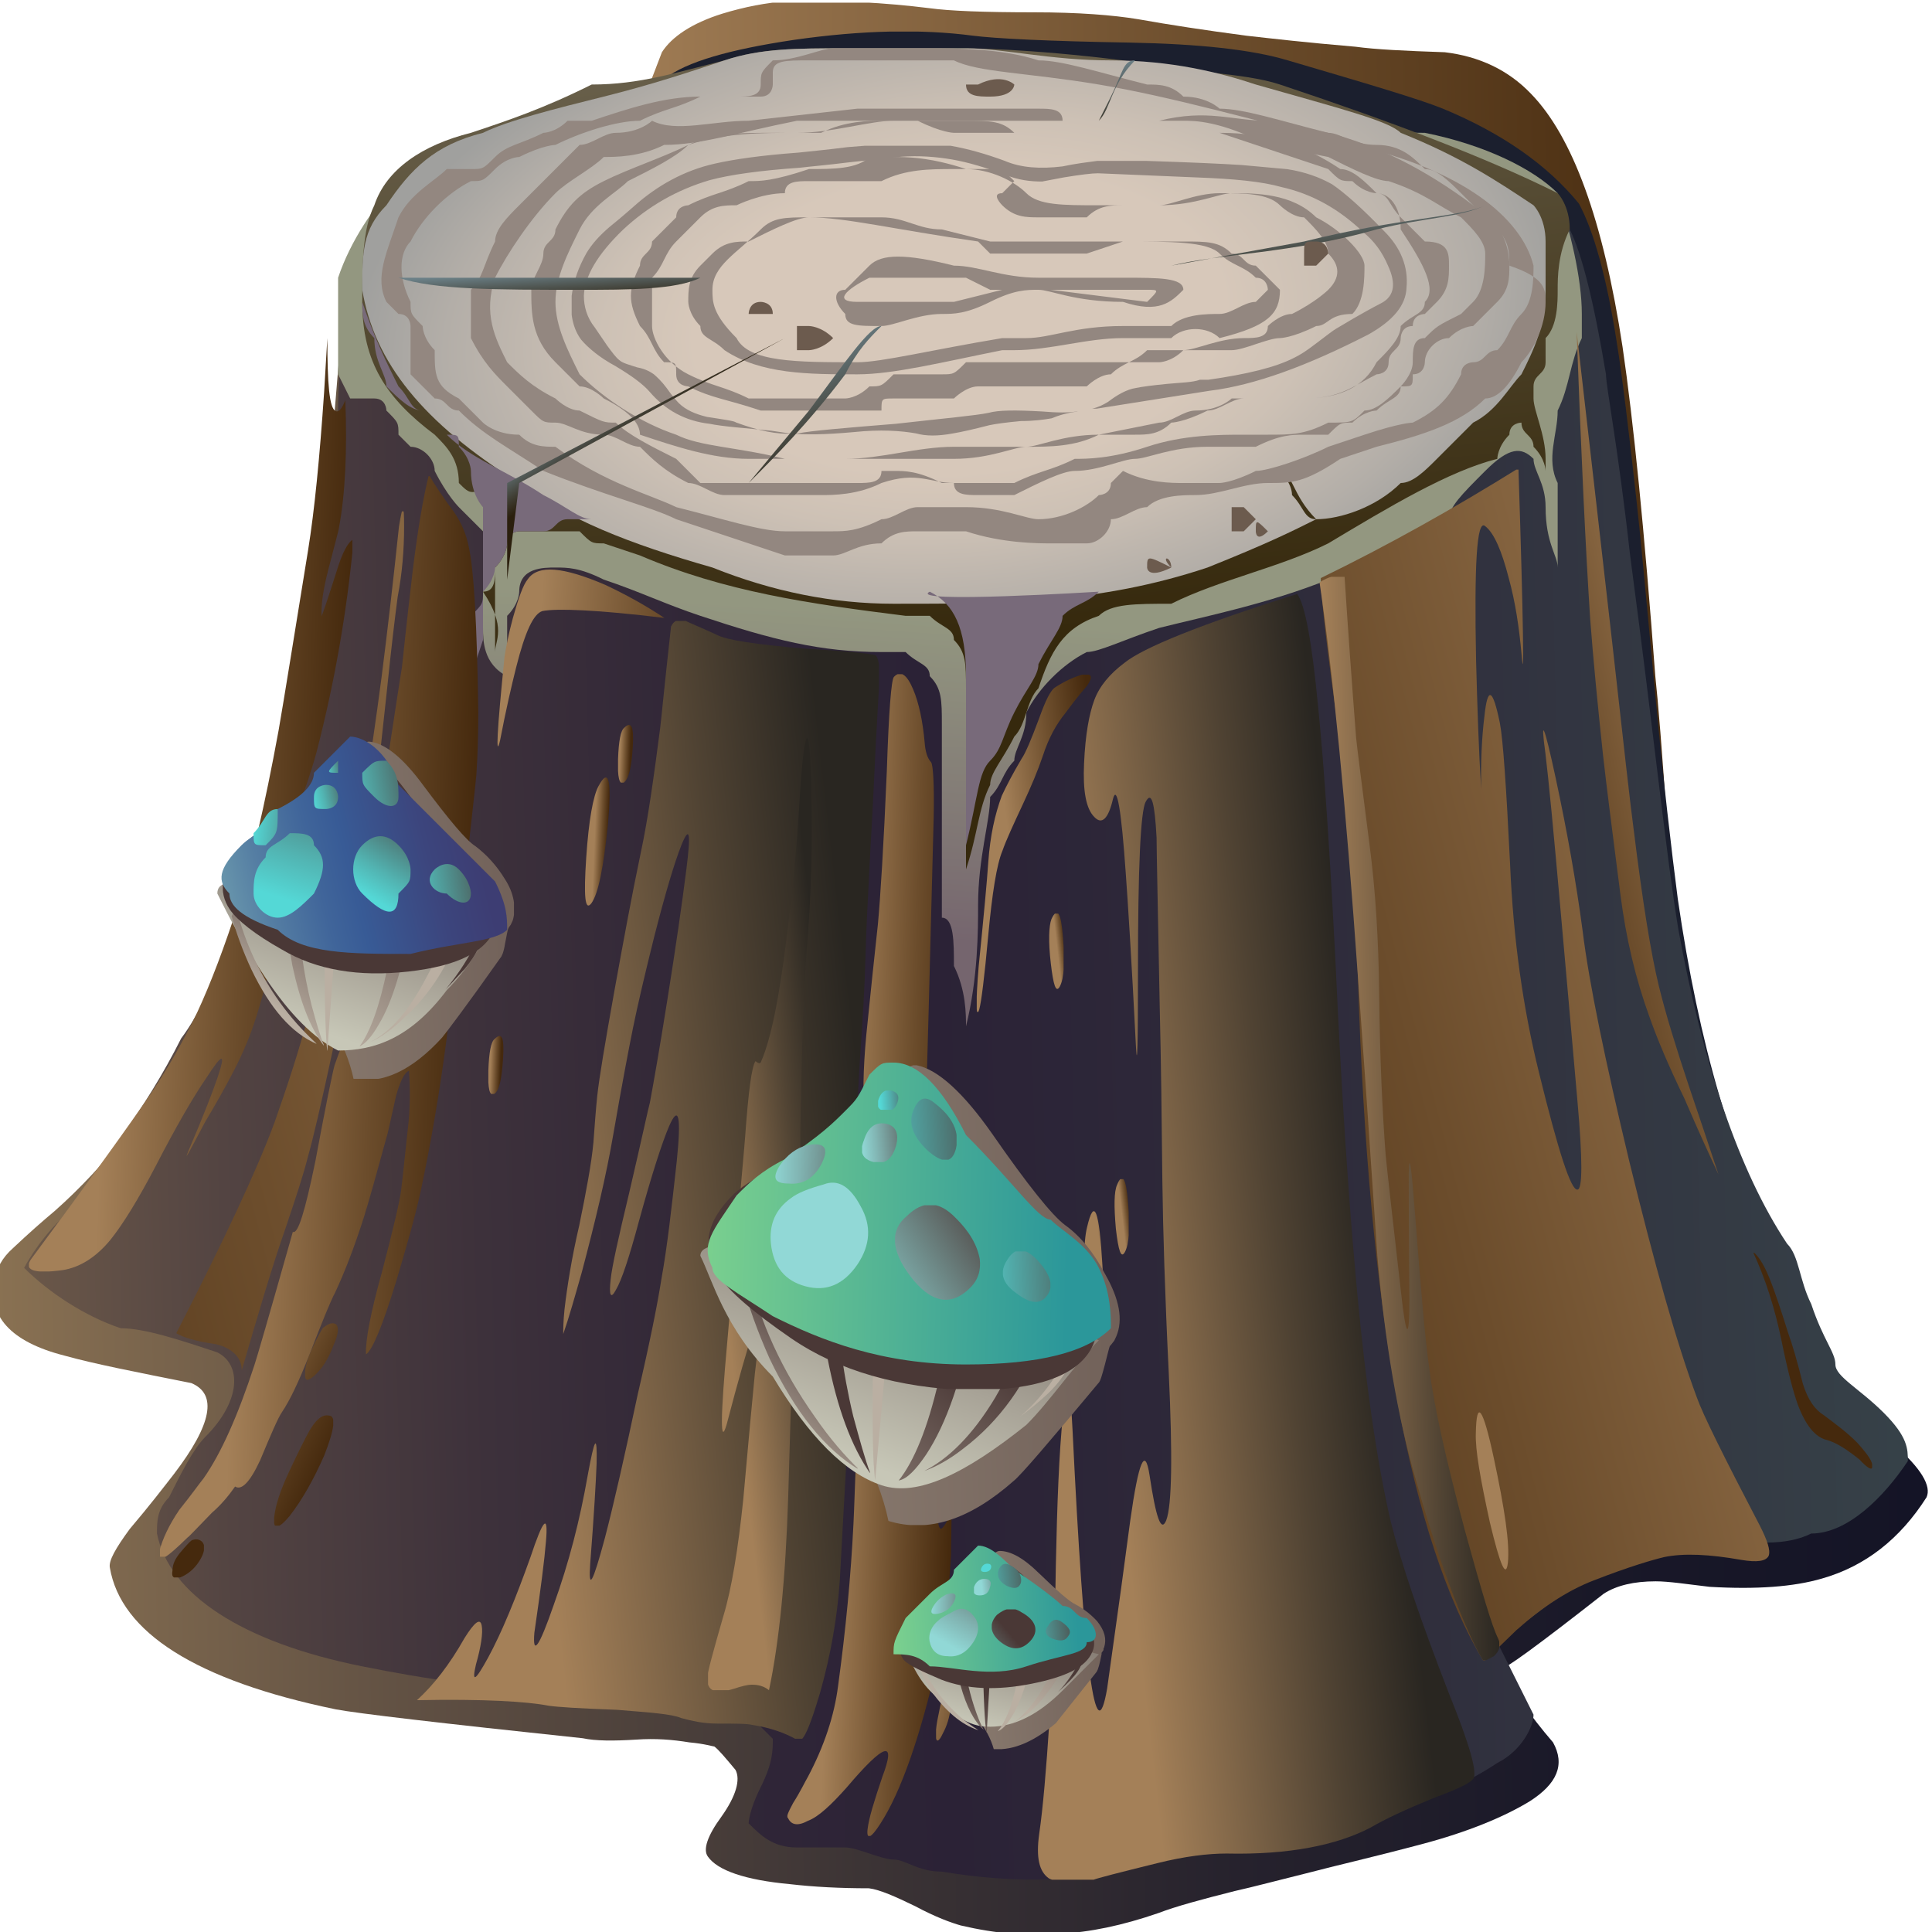 <?xml version="1.0" encoding="utf-8"?>
<!-- Generator: Adobe Illustrator 21.1.0, SVG Export Plug-In . SVG Version: 6.00 Build 0)  -->
<svg version="1.1" id="Layer_1" xmlns="http://www.w3.org/2000/svg" xmlns:xlink="http://www.w3.org/1999/xlink" x="0px" y="0px"
	 viewBox="0 0 16 16" style="enable-background:new 0 0 16 16;" xml:space="preserve">
<style type="text/css">
	.st0{fill:#1B1F2E;}
	.st1{fill:url(#SVGID_1_);}
	.st2{fill:url(#SVGID_2_);}
	.st3{fill:url(#SVGID_3_);}
	.st4{fill:url(#SVGID_4_);}
	.st5{fill:url(#SVGID_5_);}
	.st6{fill:url(#SVGID_6_);}
	.st7{fill:url(#SVGID_7_);}
	.st8{fill:url(#SVGID_8_);}
	.st9{fill:url(#SVGID_9_);}
	.st10{fill:url(#SVGID_10_);}
	.st11{fill:url(#SVGID_11_);}
	.st12{fill:url(#SVGID_12_);}
	.st13{fill:url(#SVGID_13_);}
	.st14{fill:url(#SVGID_14_);}
	.st15{fill:url(#SVGID_15_);}
	.st16{fill:url(#SVGID_16_);}
	.st17{fill:url(#SVGID_17_);}
	.st18{fill:url(#SVGID_18_);}
	.st19{fill:url(#SVGID_19_);}
	.st20{fill:url(#SVGID_20_);}
	.st21{fill:url(#SVGID_21_);}
	.st22{fill:url(#SVGID_22_);}
	.st23{fill:url(#SVGID_23_);}
	.st24{fill:#938780;}
	.st25{fill:url(#SVGID_24_);}
	.st26{fill:url(#SVGID_25_);}
	.st27{fill:url(#SVGID_26_);}
	.st28{fill:url(#SVGID_27_);}
	.st29{fill:url(#SVGID_28_);}
	.st30{fill:url(#SVGID_29_);}
	.st31{fill:url(#SVGID_30_);}
	.st32{fill:url(#SVGID_31_);}
	.st33{fill:url(#SVGID_32_);}
	.st34{fill:url(#SVGID_33_);}
	.st35{fill:url(#SVGID_34_);}
	.st36{fill:url(#SVGID_35_);}
	.st37{fill:url(#SVGID_36_);}
	.st38{fill:url(#SVGID_37_);}
	.st39{fill:url(#SVGID_38_);}
	.st40{fill:url(#SVGID_39_);}
	.st41{fill:url(#SVGID_40_);}
	.st42{fill:url(#SVGID_41_);}
	.st43{fill:url(#SVGID_42_);}
	.st44{fill:url(#SVGID_43_);}
	.st45{fill:url(#SVGID_44_);}
	.st46{fill:url(#SVGID_45_);}
	.st47{fill:url(#SVGID_46_);}
	.st48{fill:url(#SVGID_47_);}
	.st49{fill:url(#SVGID_48_);}
	.st50{fill:url(#SVGID_49_);}
	.st51{fill:url(#SVGID_50_);}
	.st52{fill:url(#SVGID_51_);}
	.st53{fill:url(#SVGID_52_);}
	.st54{fill:url(#SVGID_53_);}
	.st55{fill:url(#SVGID_54_);}
	.st56{fill:url(#SVGID_55_);}
	.st57{fill:url(#SVGID_56_);}
	.st58{fill:url(#SVGID_57_);}
	.st59{fill:url(#SVGID_58_);}
	.st60{fill:url(#SVGID_59_);}
	.st61{fill:url(#SVGID_60_);}
	.st62{fill:url(#SVGID_61_);}
	.st63{fill:url(#SVGID_62_);}
	.st64{fill:url(#SVGID_63_);}
	.st65{fill:url(#SVGID_64_);}
	.st66{fill:url(#SVGID_65_);}
	.st67{fill:url(#SVGID_66_);}
	.st68{fill:url(#SVGID_67_);}
	.st69{fill:url(#SVGID_68_);}
	.st70{fill:url(#SVGID_69_);}
	.st71{fill:url(#SVGID_70_);}
	.st72{fill:#786A7A;}
	.st73{fill:url(#SVGID_71_);}
	.st74{fill:url(#SVGID_72_);}
	.st75{fill:url(#SVGID_73_);}
	.st76{fill:url(#SVGID_74_);}
	.st77{fill:url(#SVGID_75_);}
	.st78{fill:url(#SVGID_76_);}
	.st79{fill:#6C5B4E;}
	.st80{fill:url(#SVGID_77_);}
	.st81{fill:url(#SVGID_78_);}
	.st82{fill:url(#SVGID_79_);}
	.st83{fill:url(#SVGID_80_);}
	.st84{fill:url(#SVGID_81_);}
	.st85{fill:url(#SVGID_82_);}
	.st86{fill:url(#SVGID_83_);}
	.st87{fill:url(#SVGID_84_);}
	.st88{fill:url(#SVGID_85_);}
	.st89{fill:url(#SVGID_86_);}
	.st90{fill:url(#SVGID_87_);}
	.st91{fill:url(#SVGID_88_);}
	.st92{fill:url(#SVGID_89_);}
</style>
<symbol  id="fa" viewBox="-97 -50.2 193.9 100.3">
	<path class="st0" d="M70.7-35.7c-3.1,1.6-5.4,2.9-7.1,3.9c-1.8,1.2-3.9,3-6.4,5.6c-2.9,2.9-4.9,4.8-6.2,5.8
		c-5.6,4.4-13.7,7.5-24.2,9.2C23-10.6,14.2-9.8,0.5-8.8c-8.9,0.6-16.8,1.6-23.5,3c-8.1,1.7-15.6,4.2-22.5,7.4
		c-15.4,7.2-30.8,17-46.2,29.3c-1.7,1.4-3,2.4-3.7,3.2c-1,1-1.5,1.9-1.7,2.7c-0.1,0.8,1,2.5,3.2,5c2.3,2.7,4.3,4.3,6,4.9
		c3.3,1.2,10,2.1,20.1,2.8c10.5,0.7,19.8,0.8,27.9,0.3c3.4-0.2,11.6-0.4,24.5-0.5c10.7-0.1,18.9-0.5,24.6-1.3
		c12.4-1.7,20.4-2.8,24.1-3.5c9.3-1.8,16.3-4.1,21.2-6.9c2.3-2,4.3-5.3,5.9-10.1c0.8-2.3,1.8-6.1,3.1-11.6c0.4-1.6,1.4-6.5,3-14.5
		c1.2-5.9,2.4-10.7,3.4-14.3c3.3-10.6,8.6-19,15.9-25.3c0.9-0.8,2.7-2.9,5.4-6.5c2.3-3,4.2-4.9,5.7-5.6c-2.7,1.3-5.9,3-9.6,5.1
		c-4.2,2.5-7.4,4.4-9.5,5.6C76.6-38.7,74.2-37.4,70.7-35.7L70.7-35.7z"/>
</symbol>
<symbol  id="fb" viewBox="-4 -4.6 7.9 9.2">
	
		<linearGradient id="SVGID_1_" gradientUnits="userSpaceOnUse" x1="26664.363" y1="4186.448" x2="26684.363" y2="4186.448" gradientTransform="matrix(0.312 0.95 -0.95 0.312 -4343.128 -26644.219)">
		<stop  offset="0" style="stop-color:#BAAFA2"/>
		<stop  offset="0.326" style="stop-color:#998C82"/>
		<stop  offset="1" style="stop-color:#4A3836"/>
	</linearGradient>
	<path class="st1" d="M1.5,4.5L4,4.6C2.8,1.3,1.2-1.3-1-3C-2.1-3.9-3.1-4.4-4-4.6C-2.3-3.5-0.9-1.7,0.3,1C0.8,2.3,1.2,3.4,1.5,4.5z"
		/>
</symbol>
<symbol  id="fc" viewBox="-5.8 -6 11.6 11.9">
	
		<linearGradient id="SVGID_2_" gradientUnits="userSpaceOnUse" x1="25750.06" y1="4627.458" x2="25777.06" y2="4627.458" gradientTransform="matrix(0.353 0.935 -0.935 0.353 -4776.824 -25729.613)">
		<stop  offset="0" style="stop-color:#BAAFA2"/>
		<stop  offset="0.326" style="stop-color:#998C82"/>
		<stop  offset="1" style="stop-color:#4A3836"/>
	</linearGradient>
	<path class="st2" d="M2.2,6l3.6-0.1C4.1,1.5,1.6-1.8-1.5-4c-1.6-1.1-3-1.8-4.3-1.9c2.4,1.4,4.5,3.8,6.2,7.2C1.3,2.9,1.9,4.5,2.2,6z
		"/>
</symbol>
<symbol  id="fd" viewBox="-2.7 -1.4 5.5 2.9">
	
		<linearGradient id="SVGID_3_" gradientUnits="userSpaceOnUse" x1="3063.141" y1="2560.06" x2="3072.741" y2="2560.06" gradientTransform="matrix(0.985 0.173 -0.173 0.985 -2577.102 -3051.534)">
		<stop  offset="0" style="stop-color:#91D8D6"/>
		<stop  offset="0.247" style="stop-color:#81B4B2"/>
		<stop  offset="0.796" style="stop-color:#595B59"/>
		<stop  offset="1" style="stop-color:#4A3836"/>
	</linearGradient>
	<path class="st3" d="M0.8,1.4c1.7-0.1,2.3-0.7,1.8-1.6C2-1.2,0.8-1.6-0.9-1.4s-2.3,0.7-1.5,1.6C-1.8,1.1-0.7,1.5,0.8,1.4z"/>
</symbol>
<symbol  id="fe" viewBox="-2.7 -2.8 5.3 5.6">
	
		<linearGradient id="SVGID_4_" gradientUnits="userSpaceOnUse" x1="27629.525" y1="3668.524" x2="27641.525" y2="3668.524" gradientTransform="matrix(0.267 0.964 -0.964 0.267 -3828.496 -27610.44)">
		<stop  offset="0" style="stop-color:#BAAFA2"/>
		<stop  offset="0.326" style="stop-color:#998C82"/>
		<stop  offset="1" style="stop-color:#4A3836"/>
	</linearGradient>
	<path class="st4" d="M0.9,2.7l1.8,0.1C2,0.9,0.9-0.7-0.6-1.8c-0.8-0.6-1.5-0.9-2.1-1C-1.5-2.1-0.5-1,0.2,0.6
		C0.5,1.4,0.8,2.1,0.9,2.7z"/>
</symbol>
<symbol  id="ff" viewBox="-1.3 -0.6 2.7 1.3">
	
		<linearGradient id="SVGID_5_" gradientUnits="userSpaceOnUse" x1="4874.268" y1="3700.016" x2="4878.968" y2="3700.016" gradientTransform="matrix(0.965 0.264 -0.264 0.965 -3727.807 -4854.282)">
		<stop  offset="0" style="stop-color:#91D8D6"/>
		<stop  offset="0.247" style="stop-color:#81B4B2"/>
		<stop  offset="0.796" style="stop-color:#595B59"/>
		<stop  offset="1" style="stop-color:#4A3836"/>
	</linearGradient>
	<path class="st5" d="M0.3,0.6c0.9,0,1.2-0.2,0.9-0.6C1-0.4,0.5-0.6-0.4-0.6c-0.9,0-1.1,0.2-0.9,0.6C-1,0.4-0.4,0.6,0.3,0.6z"/>
</symbol>
<symbol  id="fg" viewBox="-24.8 -39.3 49.6 78.5">
	
		<linearGradient id="SVGID_6_" gradientUnits="userSpaceOnUse" x1="-1074.872" y1="-1130.479" x2="-1039.242" y2="-1130.479" gradientTransform="matrix(0.998 -6.740000e-02 6.740000e-02 0.998 1136.773 1055.981)">
		<stop  offset="0" style="stop-color:#A48058"/>
		<stop  offset="0.561" style="stop-color:#6C4D2C"/>
		<stop  offset="1" style="stop-color:#45290D"/>
	</linearGradient>
	<path class="st6" d="M17.1,39.3c1-0.8,2.3-1.7,3.9-2.7c1.2-0.8,1.9-1.6,2.3-2.5c0.8-1.6,1.3-5.6,1.5-12c0-1.7-0.1-3.2-0.3-4.6
		c-0.2-1-0.7-3-1.4-6c-1.4-6.2-2.4-10.3-3-12.3c-1.2-4.5-2.7-8.5-4.3-12c-0.9-1.9-2.2-4-3.8-6.5c-2.1-3.2-3.7-5-4.7-5.3
		c-0.1,1,0.7,3,2.5,6c1.8,3.2,2.8,5.2,3,6c0.5,2,0.8,3.5,1,4.3c0.4,1.5,0.4,3,0.2,4.3c-0.7-0.1-1.4-0.8-2-1.8
		c-0.3-0.6-0.7-1.5-1.3-2.7c-1.7-2.9-2.9-4.9-3.7-6.1c-1.5-2.2-3-4-4.5-5.5c-0.7-0.6-2-2.1-4-4.5c-1.6-1.9-3-3.3-4.3-4.2
		c-0.6-0.4-1.7-1.6-3.4-3.5c-1.6-1.6-2.9-2.2-3.9-1.9c-0.9-0.6-2.1-1.3-3.6-1.9c-2.5-1.2-3.7-1.8-3.8-1.8c-3.5-1.6-4.9-2-4.4-1
		c0.5,0.9,1.5,1.9,3.1,3c1.9,1.1,3.1,1.9,3.8,2.3c2.7,1.8,5.3,4.5,7.9,8.2c0.3,0.4,2.3,3.6,6,9.7c0.8-0.2,1.9,1.5,3.5,5.1
		c1.6,4,2.6,6.3,3,7c0.3,0.4,0.9,1.2,1.9,2.3c0.8,1,1.4,1.8,1.6,2.3C6.5,1.8,6.7,2.8,6.9,4c0.2,1.4,0.4,2.3,0.5,3
		c0.4,2.4,1.3,5.4,2.5,9.2c1.6,4.9,2.6,8,3,9.1c0.7,3.1,1.3,5.5,1.7,7.1C15.4,35.4,16.2,37.6,17.1,39.3z"/>
</symbol>
<symbol  id="fh" viewBox="-89.9 -44.2 179.8 88.4">
	
		<linearGradient id="SVGID_7_" gradientUnits="userSpaceOnUse" x1="441.202" y1="510.361" x2="619.231" y2="510.361" gradientTransform="matrix(1 3.200000e-02 -3.200000e-02 1 -514.178 -527.618)">
		<stop  offset="0" style="stop-color:#A48058"/>
		<stop  offset="0.561" style="stop-color:#6C4D2C"/>
		<stop  offset="1" style="stop-color:#45290D"/>
	</linearGradient>
	<path class="st7" d="M77.7-4.7c0.4-1.7,1.1-5.5,1.9-11.3c0.7-4.7,1.5-8.4,2.4-11.3c0.6-1.9,1.9-4.7,4.1-8.4
		c2.1-3.5,3.3-6.3,3.8-8.4c-1.5,2.3-3.5,4.6-5.9,7c-1.7,1.7-4.1,3.7-7.1,6.1c-2.7,2.1-5.7,5.3-8.9,9.6c-5.1,6.6-7.8,10.1-8.1,10.4
		c-2.1,2.4-5,5-8.7,7.7c-4.2,2.9-7.3,5.2-9.4,6.8c-3.1,2.4-7.1,4.1-12.2,5c-4.4,0.8-8.8,1-13.3,0.5C11.8,8.4,6.1,7.4-0.7,6
		c-7.5-1.7-13.2-2.9-16.9-3.7C-31.2-0.4-42.7-1.1-52,0.2c-7.5,1-16.4,3-26.6,5.9c-2.4,0.8-4.3,1.4-5.6,1.8c-2.3,0.6-4.2,0.8-5.8,0.4
		c0.4,2.6,1.2,5.5,2.5,8.5c0.9,2.2,1.5,4.2,1.7,5.9c0.2,2.3,0.6,4.3,1.2,6.1c0.7,2.5,1.8,4.7,3.3,6.7c0.9,1.1,2.3,2.8,4.2,5.1
		c1.5,1.1,4.6,2.1,9.4,2.8c3.5,0.5,6.9,0.8,10,0.9c8,0.1,15.4-0.1,22.3-0.5c3.1-0.2,8.5-0.3,16.3-0.3c6.9,0,12.3-0.2,16.2-0.5
		c4.8-0.4,10.4-0.8,16.9-1.2c3.8-0.2,9.4-0.5,17-0.8c3.1-0.2,7.7-0.3,13.9-0.4c5.4-0.3,9.9-1.3,13.4-3c6.5-3.1,11.3-9.2,14.3-18.4
		C74.3,13.8,76,5.9,77.7-4.7L77.7-4.7z"/>
</symbol>
<symbol  id="fi" viewBox="-1 -4.8 1.9 9.7">
	
		<linearGradient id="SVGID_8_" gradientUnits="userSpaceOnUse" x1="26650.877" y1="4194.71" x2="26666.877" y2="4194.71" gradientTransform="matrix(0.313 0.95 -0.95 0.313 -4350.716 -26629.842)">
		<stop  offset="0" style="stop-color:#BAAFA2"/>
		<stop  offset="0.326" style="stop-color:#998C82"/>
		<stop  offset="1" style="stop-color:#4A3836"/>
	</linearGradient>
	<path class="st8" d="M-0.9,4.8H1l-1.5-9.7C-0.8-3.7-1-0.5-0.9,4.8z"/>
</symbol>
<symbol  id="fj" viewBox="-1.4 -6.6 2.8 13.1">
	
		<linearGradient id="SVGID_9_" gradientUnits="userSpaceOnUse" x1="25758.527" y1="4624.325" x2="25781.527" y2="4624.325" gradientTransform="matrix(0.353 0.936 -0.936 0.353 -4774.309 -25737.711)">
		<stop  offset="0" style="stop-color:#BAAFA2"/>
		<stop  offset="0.326" style="stop-color:#998C82"/>
		<stop  offset="1" style="stop-color:#4A3836"/>
	</linearGradient>
	<path class="st9" d="M-1.2,6.6l2.7-0.2L-1-6.6C-1.5-5-1.5-0.7-1.2,6.6z"/>
</symbol>
<symbol  id="fk" viewBox="-6.6 -3.5 13.3 6.9">
	
		<linearGradient id="SVGID_10_" gradientUnits="userSpaceOnUse" x1="20488.457" y1="6294.151" x2="20507.457" y2="6294.151" gradientTransform="matrix(0.566 0.824 -0.824 0.566 -6414.241 -20455.231)">
		<stop  offset="0" style="stop-color:#91D8D6"/>
		<stop  offset="0.247" style="stop-color:#81B4B2"/>
		<stop  offset="0.796" style="stop-color:#595B59"/>
		<stop  offset="1" style="stop-color:#4A3836"/>
	</linearGradient>
	<path class="st10" d="M2.8,2.5c2.2-1,3.4-2,3.8-3C6.8-1.3,6.4-2,5.1-2.6C2.1-4-1.1-3.7-4.3-1.7c-2.9,1.8-3.1,3.3-0.5,4.3
		C-2.2,3.8,0.3,3.7,2.8,2.5z"/>
</symbol>
<symbol  id="fl" viewBox="-0.6 -2.8 1.3 5.7">
	
		<linearGradient id="SVGID_11_" gradientUnits="userSpaceOnUse" x1="27652.586" y1="3655.319" x2="27662.586" y2="3655.319" gradientTransform="matrix(0.265 0.964 -0.964 0.265 -3816.054 -27632.914)">
		<stop  offset="0" style="stop-color:#BAAFA2"/>
		<stop  offset="0.326" style="stop-color:#998C82"/>
		<stop  offset="1" style="stop-color:#4A3836"/>
	</linearGradient>
	<path class="st11" d="M-0.6,2.8l1.3,0l-0.7-5.7C-0.3-2.2-0.5-0.3-0.6,2.8z"/>
</symbol>
<symbol  id="fm" viewBox="-3.4 -1.5 6.8 2.9">
	
		<linearGradient id="SVGID_12_" gradientUnits="userSpaceOnUse" x1="22574.791" y1="5799.087" x2="22583.791" y2="5799.087" gradientTransform="matrix(0.487 0.873 -0.873 0.487 -5931.906 -22542.685)">
		<stop  offset="0" style="stop-color:#91D8D6"/>
		<stop  offset="0.247" style="stop-color:#81B4B2"/>
		<stop  offset="0.796" style="stop-color:#595B59"/>
		<stop  offset="1" style="stop-color:#4A3836"/>
	</linearGradient>
	<path class="st12" d="M1.2,1.2C3.6,0.6,4-0.2,2.6-0.9c-1.4-0.7-3-0.7-4.8,0C-3.7-0.3-3.8,0.4-2.6,1C-1.3,1.5-0.1,1.6,1.2,1.2z"/>
</symbol>
<symbol  id="fn" viewBox="-8.1 -34.6 16.2 69.2">
	
		<linearGradient id="SVGID_13_" gradientUnits="userSpaceOnUse" x1="4398.733" y1="3425.232" x2="4418.533" y2="3425.232" gradientTransform="matrix(0.971 0.241 -0.241 0.971 -3452.55 -4386.787)">
		<stop  offset="0" style="stop-color:#A48058"/>
		<stop  offset="0.655" style="stop-color:#504333"/>
		<stop  offset="1" style="stop-color:#292621"/>
	</linearGradient>
	<path class="st13" d="M8,30.5c0.2-3.6,0-7.5-0.8-11.8c-0.4-2.7-0.7-6.8-0.9-12.5C6.3,0.9,6-3.2,5.5-6c-0.2-1.3-0.6-6.1-1.1-14.5
		C4-26.4,3-31.1,1.4-34.6c-0.8,0.3-1.7,0.4-2.7,0.4c-0.6,0-1.5-0.1-2.8-0.3c-2.8-0.4-4.2-0.2-4.1,0.8c0,0.4,0.9,1.9,2.5,4.5
		c1.3,2,2.3,4.9,3.1,8.5c0.8,4.2,1.4,7.2,1.8,9.1C0.2-7.9,0-7-1.2-8.7c-0.7-1-2.1-3.2-4-6.6c-1-1.6-1,0.4,0.1,6
		c1.8,9.8,2.8,14.8,2.8,15c0.5,3.2,1,5,1.6,5.4c0.5-0.2,0.8-0.2,0.9,0c0.4,0.4,0.9,1.1,1.4,2c1,1.8,1.9,4.4,2.8,7.9
		c0.8,3,1.4,6.1,1.8,9.3c0.3,2.2,0.6,3.5,0.9,4C7.5,35.2,7.9,33.9,8,30.5z"/>
</symbol>
<symbol  id="fo" viewBox="-3 -4.8 5.9 9.7">
	
		<linearGradient id="SVGID_14_" gradientUnits="userSpaceOnUse" x1="26668.066" y1="4185.833" x2="26682.066" y2="4185.833" gradientTransform="matrix(0.312 0.95 -0.95 0.312 -4341.81 -26646.039)">
		<stop  offset="0" style="stop-color:#BAAFA2"/>
		<stop  offset="0.326" style="stop-color:#998C82"/>
		<stop  offset="1" style="stop-color:#4A3836"/>
	</linearGradient>
	<path class="st14" d="M-3,4.7l2,0.2c0.1-2.1,0.7-4.3,2-6.7C1.7-3,2.3-4,3-4.8C0.8-3.5-0.8-1.5-2,1.1C-2.5,2.4-2.8,3.6-3,4.7z"/>
</symbol>
<symbol  id="fp" viewBox="-4 -6.7 7.9 13.4">
	
		<linearGradient id="SVGID_15_" gradientUnits="userSpaceOnUse" x1="25753.309" y1="4626.169" x2="25772.309" y2="4626.169" gradientTransform="matrix(0.353 0.935 -0.935 0.353 -4777.444 -25731.432)">
		<stop  offset="0" style="stop-color:#BAAFA2"/>
		<stop  offset="0.326" style="stop-color:#998C82"/>
		<stop  offset="1" style="stop-color:#4A3836"/>
	</linearGradient>
	<path class="st15" d="M-4,6.5l2.8,0.2c0-2.8,0.8-5.9,2.5-9.2C2.3-4.2,3.1-5.6,4-6.7c-3,2-5.2,4.8-6.7,8.4C-3.4,3.5-3.8,5.1-4,6.5z"
		/>
</symbol>
<symbol  id="fq" viewBox="-7.6 -3.8 15.3 7.7">
	
		<linearGradient id="SVGID_16_" gradientUnits="userSpaceOnUse" x1="25768.146" y1="4620.34" x2="25789.146" y2="4620.34" gradientTransform="matrix(0.353 0.936 -0.936 0.353 -4771.174 -25743.988)">
		<stop  offset="0" style="stop-color:#91D8D6"/>
		<stop  offset="0.247" style="stop-color:#81B4B2"/>
		<stop  offset="0.796" style="stop-color:#595B59"/>
		<stop  offset="1" style="stop-color:#4A3836"/>
	</linearGradient>
	<path class="st16" d="M6.5,2.1C8.2,0.7,8-0.7,6-2.1c-2.2-1.5-4.9-2-8.1-1.6c-3.2,0.4-5,1.4-5.4,3.1c-0.3,1.4,0.7,2.5,3.1,3.3
		c1.1,0.4,2.8,0.7,5.1,1C2.9,4.1,4.8,3.6,6.5,2.1z"/>
</symbol>
<symbol  id="fr" viewBox="-2.3 -2.8 4.5 5.6">
	
		<linearGradient id="SVGID_17_" gradientUnits="userSpaceOnUse" x1="27668.377" y1="3646.697" x2="27675.377" y2="3646.697" gradientTransform="matrix(0.265 0.964 -0.964 0.265 -3807.665 -27647.291)">
		<stop  offset="0" style="stop-color:#BAAFA2"/>
		<stop  offset="0.326" style="stop-color:#998C82"/>
		<stop  offset="1" style="stop-color:#4A3836"/>
	</linearGradient>
	<path class="st17" d="M-2.3,2.6l1.4,0.2c0.1-1.2,0.7-2.5,1.6-3.8c0.5-0.7,1-1.3,1.5-1.7C0.7-2.1-0.5-1-1.4,0.5
		C-1.8,1.3-2.1,2-2.3,2.6z"/>
</symbol>
<symbol  id="fs" viewBox="-3.8 -1.7 7.6 3.5">
	
		<linearGradient id="SVGID_18_" gradientUnits="userSpaceOnUse" x1="27636.119" y1="3665.335" x2="27645.119" y2="3665.335" gradientTransform="matrix(0.266 0.964 -0.964 0.266 -3826.579 -27614.898)">
		<stop  offset="0" style="stop-color:#91D8D6"/>
		<stop  offset="0.247" style="stop-color:#81B4B2"/>
		<stop  offset="0.796" style="stop-color:#595B59"/>
		<stop  offset="1" style="stop-color:#4A3836"/>
	</linearGradient>
	<path class="st18" d="M3.1,1.2C4,0.7,4,0,3-0.7c-1-0.7-2.3-1.1-4-1c-1.6,0-2.5,0.4-2.8,1.1C-4-0.1-3.5,0.5-2.4,0.9
		C-2,1.1-1.1,1.3,0.1,1.6C1.3,1.9,2.3,1.7,3.1,1.2z"/>
</symbol>
<symbol  id="ft" viewBox="-36 -40.6 72 81.2">
	
		<linearGradient id="SVGID_19_" gradientUnits="userSpaceOnUse" x1="4382.904" y1="3422.555" x2="4438.104" y2="3422.555" gradientTransform="matrix(0.971 0.241 -0.241 0.971 -3451.53 -4385.669)">
		<stop  offset="0" style="stop-color:#A48058"/>
		<stop  offset="0.655" style="stop-color:#504333"/>
		<stop  offset="1" style="stop-color:#292621"/>
	</linearGradient>
	<path class="st19" d="M34.7,24.3c-0.4-3.5-0.7-6.2-0.8-8.1c-0.1-2-0.4-4.3-0.8-7c-0.3-2.2-0.5-4-0.6-5.5c0-1,0.1-2.5,0.4-4.7
		c0.3-1.6,0.2-3.3-0.2-5.2c-0.3-1.7-0.8-5.4-1.4-11.1c-0.7-6-1.2-9.9-1.4-11.8c-0.4-2.7-1.4-5.4-3.1-8.2c-1.6-2.5-2.7-3.7-3.5-3.4
		c-1.8,0.5-4.2,0.9-7,1.1c-0.8,0.1-2.7,0.1-5.5,0.1c-2.2,0-4,0.2-5.6,0.4c-1.5,0.3-4.8,0.4-10,0.6c-5.8,0.1-9.3,0.2-10.7,0.3
		c-3.3,0.3-10.1,0.5-20.5,0.4c2.6,1.1,5.1,2.6,7.4,4.5c1.6,1.2,2.5,1.5,2.7,0.9c0.2-0.5-0.1-1.5-0.9-2.8c-0.7-1.4-0.1-1.2,1.9,0.5
		c2.1,1.8,4.3,4.3,6.6,7.3c2,2.8,2.8,3.2,2.4,1.1c-0.2-1.2-0.8-3.4-1.8-6.6c-0.3-1.7,0.7-1.1,3,2c2.4,3.1,4.1,6.2,5.3,9.4
		c1.1,2.8,1.5,3.1,1.4,0.9c-0.1-1.3-0.4-3.7-1-7.3c-0.3-2,0.4-1.4,2.3,1.9c1.4,2.5,3.1,6,5.1,10.4C0.3-11.8,1.5-9,2.1-7.2
		C3-4.9,3.7-2,4.5,1.4c0.7,3.2,0.3,4.1-1.2,2.5C2.2,2.7,0.6,0.4-1.4-3C-2.9-5.6-4.1-7.3-5-8c-0.8-0.7-1.1-0.4-0.8,0.8
		c0.2,0.9,1.2,3,2.9,6.3c2,4,3,6.2,3.2,6.5C0.9,7.1,1.8,9.5,3,13c1.3,3.8,2.3,7,3,9.6c0.7,2.6,0.5,3.2-0.8,1.7
		c-1.1-1.3-2.5-3.5-4.2-6.6c-1.5-2.8-2.6-5-3.3-6.6C-3,9.5-4.1,6.8-5.4,3.3c-1.1-3-2.8-6.3-4.9-10c-1.1-1.8-2-3.3-2.9-4.5
		c0,0.3,0,0.9,0.2,1.8c0.4,1.6,1.1,3.7,2.3,6.1c1.1,2.5,1.9,4.5,2.2,6C-8.3,4-8.1,5.2-7.9,6.1c0.3,1.3,1.2,3.8,2.7,7.7
		c1.4,3.6,2.7,6.9,4.1,10c1.1,2.4,2,5.4,3,9c0.1,0.3,0.6,2.8,1.7,7.4c0.4,0.4,1.1,0.6,2.3,0.4c0.4-0.1,2-0.4,4.8-1
		c1.6-0.4,6.2-0.7,13.5-1c7.2-0.2,11-0.4,11.3-0.5c0.4-0.2,0.6-0.7,0.6-1.5c-0.3-2.5-0.5-4.2-0.6-5C35.3,29.8,35.1,27.4,34.7,24.3z"
		/>
</symbol>
<symbol  id="fu" viewBox="-6.6 -4.9 13.2 9.9">
	
		<linearGradient id="SVGID_20_" gradientUnits="userSpaceOnUse" x1="26676.262" y1="4182.965" x2="26686.262" y2="4182.965" gradientTransform="matrix(0.312 0.95 -0.95 0.312 -4338.274 -26653.316)">
		<stop  offset="0" style="stop-color:#BAAFA2"/>
		<stop  offset="0.326" style="stop-color:#998C82"/>
		<stop  offset="1" style="stop-color:#4A3836"/>
	</linearGradient>
	<path class="st20" d="M-6.6,4.4l0.7,0.6c1.4-2.6,3.9-5.1,7.5-7.3c1.8-1.1,3.5-1.9,5.1-2.6C2.7-4.1-0.6-2.3-3.5,0.5
		C-4.9,1.9-5.9,3.2-6.6,4.4z"/>
</symbol>
<symbol  id="gv" viewBox="-9.1 -7.1 18.3 14.3">
	
		<linearGradient id="SVGID_21_" gradientUnits="userSpaceOnUse" x1="25749.67" y1="4628.268" x2="25762.67" y2="4628.268" gradientTransform="matrix(0.354 0.935 -0.935 0.354 -4779.261 -25725.973)">
		<stop  offset="0" style="stop-color:#BAAFA2"/>
		<stop  offset="0.326" style="stop-color:#998C82"/>
		<stop  offset="1" style="stop-color:#4A3836"/>
	</linearGradient>
	<path class="st21" d="M-9.1,6.4l0.9,0.8C-6.4,3.5-2.9,0,2.1-3.3c2.5-1.7,4.8-2.9,7-3.9C3.7-5.7-0.9-3-4.9,0.9
		C-6.8,2.9-8.2,4.7-9.1,6.4z"/>
</symbol>
<symbol  id="hw" viewBox="-4.8 -2.7 9.6 5.3">
	
		<linearGradient id="SVGID_22_" gradientUnits="userSpaceOnUse" x1="27693.18" y1="3632.882" x2="27698.18" y2="3632.882" gradientTransform="matrix(0.264 0.965 -0.965 0.264 -3793.504 -27672.586)">
		<stop  offset="0" style="stop-color:#BAAFA2"/>
		<stop  offset="0.326" style="stop-color:#998C82"/>
		<stop  offset="1" style="stop-color:#4A3836"/>
	</linearGradient>
	<path class="st22" d="M-4.8,2.3l0.4,0.3c1.1-1.5,2.9-2.8,5.6-4c1.3-0.6,2.6-1,3.6-1.3C2.1-2.3-0.3-1.3-2.5,0.1
		C-3.5,0.9-4.3,1.6-4.8,2.3z"/>
</symbol>
<symbol  id="ix" viewBox="-1.2 -1.8 2.5 3.6">
	
		<linearGradient id="SVGID_23_" gradientUnits="userSpaceOnUse" x1="-4837.339" y1="-7032.745" x2="-4826.44" y2="-7032.745" gradientTransform="matrix(0.931 -0.364 0.364 0.931 7060.801 4789.791)">
		<stop  offset="0" style="stop-color:#A48058"/>
		<stop  offset="0.561" style="stop-color:#6C4D2C"/>
		<stop  offset="1" style="stop-color:#45290D"/>
	</linearGradient>
	<path class="st23" d="M1.1,0.7c-0.2-0.8-0.6-1.4-1.3-2c-0.5-0.5-0.9-0.6-1-0.3C-1.3-1.3-1.2-0.8-1-0.3C-0.7,0.4-0.5,0.9-0.4,1
		c0.3,0.4,0.6,0.6,1,0.8C1.2,1.9,1.4,1.5,1.1,0.7z"/>
</symbol>
<symbol  id="jh" viewBox="-65.1 -10.6 130.2 21.1">
	<path class="st24" d="M59.1-3.2c-9.6-2.3-17.8-3.7-24.8-4.1L16.7-8.6c-0.2,0-0.5,0-0.7,0c1,0.1,1.8,0.3,2.5,0.5
		c1.4,0.5,2.9,0.9,4.3,1c1,0.1,2.7,0.2,4.9,0.3c2.2,0.1,3.9,0.1,5.1,0.3l1.3,0c6,0.4,10.5,0.9,13.4,1.6c0.9,0.2,1.9,0.5,3.3,1
		c1.7,0.6,2.8,1,3.2,1.1c1.1,0.3,3.5,1,7.2,1.9c1.9,0.5,2.2,1.4,0.9,2.7c-0.9,1-2.2,1.8-3.8,2.4c-3.8,1.7-8,2.8-12.8,3.3
		c-3,0.4-7.4,0.6-13.3,0.7L16.9,8.5c-0.9,0-2.7-0.1-5.3-0.3L8.2,7.9c-1.8,0-3.7,0.1-5.8,0.5c-2.9,0.5-5.7,0.9-8.2,1.1
		c-2.5,0.2-5.2,0.3-8,0.2l-8-0.4c-3.4-0.2-6-0.3-7.8-0.4c-6.2-0.2-10.8-0.5-14-0.9c-5.1-0.7-9.6-1.9-13.5-3.6c-4-1.8-6-3.4-6.1-4.8
		c0-0.8,0.5-1.6,1.7-2.3l1.9-1.3c0.8-0.5,1.4-0.9,2-1.1c0.5-0.2,1.4-0.3,2.7-0.5c1.2-0.1,2-0.3,2.6-0.5c0.5-0.2,1.2-0.5,2-1
		c0.9-0.6,1.5-0.9,1.9-1.1c1.1-0.5,2.6-0.8,4.4-1c2.8-0.2,4.3-0.3,4.5-0.4c3.5-0.6,6.5-0.9,8.8-0.8l0.8,0c2.2,0.2,7.3,0.4,15.3,0.7
		C-7-9.3-2.1-9.1-0.1-8.9c1.5,0.2,4.2,0.2,8.2,0.1c2.5-0.1,4.3-0.1,5.5,0c0.1,0,0.1,0,0.2,0c-1.7-0.1-3.1-0.3-4.1-0.5
		C8.5-9.4,6.9-9.5,4.9-9.5C2.6-9.6,1-9.7,0-9.8c-2.5-0.3-4.4-0.5-5.7-0.6c-2.3-0.2-4.2-0.2-5.7,0c-2.4,0.2-5.6,0.3-9.7,0.1
		c-4.7-0.2-7.9-0.2-9.6-0.1c-0.7,0-1.8,0.1-3.3,0.2c-4.3,0.2-7.5,0.3-9.6,0.5c-3.8,0.2-6.9,1-9.3,2.3c-1.1,0.6-2.9,1.2-5.4,1.9
		c-2.4,0.6-4.2,1.3-5.3,1.9c-1.3,0.8-1.8,1.9-1.5,3.2c0.3,1.1,1.1,2.1,2.3,3.1c0.9,0.7,2.1,1.3,3.6,1.9c0.8,0.3,2.1,0.8,3.8,1.5
		c3.6,1.5,7.8,2.6,12.6,3.1c2.8,0.3,7.1,0.6,13,0.8c1.9,0.1,4.4,0.2,7.7,0.4l8.1,0.3c5.1,0.2,10.6-0.3,16.4-1.3
		C4.9,8.9,7.9,8.8,11.4,9c2,0.2,3.8,0.3,5.4,0.4h7.6C31,9.3,36,9.2,39.3,9.1c4.7-0.2,7-0.3,7.1-0.3c2.8-0.2,5.1-0.6,7-1.1
		C55.3,7.1,58,6,61.5,4.3c2.6-1.2,3.8-2.6,3.5-4.1C64.9-1.1,62.9-2.2,59.1-3.2z"/>
</symbol>
<symbol  id="ji" viewBox="-9.3 -7.9 18.6 15.7">
	
		<linearGradient id="SVGID_24_" gradientUnits="userSpaceOnUse" x1="22424.356" y1="-38482.254" x2="22447.356" y2="-38482.254" gradientTransform="matrix(-0.873 -0.487 0.487 -0.873 38349.949 -22660.721)">
		<stop  offset="0" style="stop-color:#A48058"/>
		<stop  offset="0.561" style="stop-color:#6C4D2C"/>
		<stop  offset="1" style="stop-color:#45290D"/>
	</linearGradient>
	<path class="st25" d="M-9.3,7.9c1.1-0.4,2-1.2,2.9-2.3C-5.9,5-5,3.8-3.8,2c0.7-0.9,1.5-2.2,2.3-3.7C-0.7-2.9,0.4-3.6,1.8-4
		C3.5-4.6,5.3-5.2,7-6c1.7-0.9,2.5-1.4,2.3-1.8c-0.1-0.2-0.8,0-2,0.6C5.4-6.5,3.8-6,2.3-5.8C0.4-5.6-1.1-4.7-2.3-3.2
		C-3-2.3-3.9-0.7-4.9,1.6C-5.9,3.8-7.3,5.9-9.3,7.9z"/>
</symbol>
<symbol  id="jj" viewBox="-21.9 -12.4 43.7 24.7">
	
		<linearGradient id="SVGID_25_" gradientUnits="userSpaceOnUse" x1="2343.153" y1="2080.777" x2="2481.553" y2="2080.777" gradientTransform="matrix(0.991 0.138 -0.138 0.991 -2095.732 -2392.674)">
		<stop  offset="0" style="stop-color:#A89A8A"/>
		<stop  offset="0.388" style="stop-color:#86776C"/>
		<stop  offset="1" style="stop-color:#4A3836"/>
	</linearGradient>
	<path class="st26" d="M21.6-0.9l-0.3-0.3L21-1.4l-0.1-0.1c-0.1-0.1-0.2-0.4-0.5-1.1c-0.2-0.6-0.5-0.9-0.7-1
		c-5.3-3.5-8.4-5.4-9.1-5.8c-4.7-2.4-9.3-3.4-13.8-3c-1.2,2.6-4.6,5.3-10.1,8.1c-5.4,2.7-8.2,4.5-8.4,5.3v0.1
		c-0.4,0.9,0.7,2,3.3,3.4c1,0.5,2.9,1.3,5.7,2.3c2.9,1,4.9,1.8,6.2,2.5c0.8,0.4,1.9,1.1,3.2,1.9c1.1,0.6,1.9,0.9,2.5,0.9
		c2.4-0.1,5.2-1.1,8.5-3.2c4-2.5,6.7-4,8.1-4.4c1.7-0.6,3.3-1.4,4.6-2.4C21.8,1.1,22.2,0,21.6-0.9C21.5-0.9,21.6-0.9,21.6-0.9z"/>
</symbol>
<symbol  id="jk" viewBox="-11.1 -30.6 22.2 61.2">
	
		<linearGradient id="SVGID_26_" gradientUnits="userSpaceOnUse" x1="22408.803" y1="-38484.086" x2="22447.803" y2="-38484.086" gradientTransform="matrix(-0.873 -0.488 0.488 -0.873 38352.594 -22650.807)">
		<stop  offset="0" style="stop-color:#A48058"/>
		<stop  offset="0.561" style="stop-color:#6C4D2C"/>
		<stop  offset="1" style="stop-color:#45290D"/>
	</linearGradient>
	<path class="st27" d="M-11.1,30.6C-8.8,21.3-7,13.9-5.6,8.2C-3.8,0.7-2.7-3.9-2.2-5.6c1.4-5.3,2.7-9,3.9-11.3
		c1.1-2.1,2.7-4.5,4.7-7.3c1.1-1.5,2.6-3.6,4.6-6.4c-1.2,1.2-3,3-5.3,5.5c-2.5,2.4-4.3,4.4-5.5,6c-2.1,2.7-3.6,5.6-4.5,8.9
		c-1.3,4.7-2.2,8-2.7,10.1C-7.8,3.4-8.5,6.7-9,9.8C-9.7,14.8-10.4,21.7-11.1,30.6z"/>
</symbol>
<symbol  id="jl" viewBox="-2.5 -1.4 5 2.8">
	
		<linearGradient id="SVGID_27_" gradientUnits="userSpaceOnUse" x1="-6057.325" y1="-22104.975" x2="-6044.625" y2="-22104.975" gradientTransform="matrix(0.504 -0.864 0.864 0.504 22140.148 5920.643)">
		<stop  offset="0" style="stop-color:#A48058"/>
		<stop  offset="0.561" style="stop-color:#6C4D2C"/>
		<stop  offset="1" style="stop-color:#45290D"/>
	</linearGradient>
	<path class="st28" d="M2.2,1.2c0.6-0.3,0.4-0.8-0.4-1.4s-1.9-1-3-1.2c-1-0.1-1.4,0-1.2,0.5C-2.4-0.4-1.9,0-1.2,0.4
		c0.9,0.5,1.5,0.8,1.8,0.9C1.2,1.4,1.7,1.4,2.2,1.2z"/>
</symbol>
<symbol  id="jm" viewBox="-2.6 -2.1 5.1 4.2">
	
		<linearGradient id="SVGID_28_" gradientUnits="userSpaceOnUse" x1="-6797.459" y1="-16338.889" x2="-6782.659" y2="-16338.889" gradientTransform="matrix(0.705 -0.71 0.71 0.705 16378.311 6692.785)">
		<stop  offset="0" style="stop-color:#A48058"/>
		<stop  offset="0.561" style="stop-color:#6C4D2C"/>
		<stop  offset="1" style="stop-color:#45290D"/>
	</linearGradient>
	<path class="st29" d="M2,2.1c0.7-0.1,0.7-0.7-0.2-1.6c-0.8-1-1.8-1.7-3-2.2c-1-0.4-1.5-0.4-1.4,0.2c0,0.5,0.4,1.1,1.1,1.8
		c0.8,0.8,1.4,1.3,1.7,1.5C0.8,2,1.4,2.2,2,2.1z"/>
</symbol>
<symbol  id="jn" viewBox="-4.6 -4 9.2 8.1">
	
		<linearGradient id="SVGID_29_" gradientUnits="userSpaceOnUse" x1="-6800.977" y1="-16332.037" x2="-6780.477" y2="-16332.037" gradientTransform="matrix(0.705 -0.71 0.71 0.705 16371.336 6692.788)">
		<stop  offset="0" style="stop-color:#A48058"/>
		<stop  offset="0.561" style="stop-color:#6C4D2C"/>
		<stop  offset="1" style="stop-color:#45290D"/>
	</linearGradient>
	<path class="st30" d="M3.9,4c1.2,0,0.9-1-0.7-2.9C1.6-0.6-0.2-2.1-2.2-3.3c-1.8-1-2.6-1-2.4-0.1c0.2,0.9,1,2,2.3,3.3
		c1.5,1.5,2.6,2.5,3.2,3C1.9,3.7,2.9,4.1,3.9,4z"/>
</symbol>
<symbol  id="jo" viewBox="-1.9 -9.3 3.8 18.6">
	
		<linearGradient id="SVGID_30_" gradientUnits="userSpaceOnUse" x1="-380.122" y1="-370.571" x2="-355.782" y2="-370.571" gradientTransform="matrix(1 -2.260000e-02 2.260000e-02 1 373.405 362.209)">
		<stop  offset="0" style="stop-color:#A48058"/>
		<stop  offset="0.561" style="stop-color:#6C4D2C"/>
		<stop  offset="1" style="stop-color:#45290D"/>
	</linearGradient>
	<path class="st31" d="M1.8,4.9C2,1,1.7-2.6,0.9-6c-0.7-3.1-1.4-4-2-2.6c-0.6,1.2-0.8,3.3-0.8,6.1c0,3.4,0.1,5.7,0.3,6.8
		C-1.4,6.3-0.9,7.9,0,8.9C1,10.1,1.6,8.8,1.8,4.9z"/>
</symbol>
<symbol  id="jp" viewBox="-8.9 -12.3 17.9 24.5">
	
		<linearGradient id="SVGID_31_" gradientUnits="userSpaceOnUse" x1="4403.523" y1="3429.108" x2="4418.023" y2="3429.108" gradientTransform="matrix(0.971 0.241 -0.241 0.971 -3453.552 -4390.026)">
		<stop  offset="0" style="stop-color:#A48058"/>
		<stop  offset="0.561" style="stop-color:#6C4D2C"/>
		<stop  offset="1" style="stop-color:#45290D"/>
	</linearGradient>
	<path class="st32" d="M3.4,11.3c1.3,0.4,2.7,0.7,4.1,0.9c1.5,0.1,1.8-0.1,0.8-0.8c-1.5-0.8-2.6-1.5-3.4-2C3.5,8.6,2.3,7.6,1.4,6.3
		C0.6,5.2-0.4,4.1-1.7,2.8c-1.5-1.5-2.6-2.6-3.2-3.4c-0.9-1-1.6-3.1-2.2-6.1c-0.6-3.1-1.1-4.9-1.4-5.4c-0.5-0.8-0.6,0.3-0.1,3.1
		c0.8,3.7,1.3,6.2,1.5,7.6c0.3,1.9,1,3.4,2.1,4.8C-4.3,4.1-3.3,5-1.9,6.1c0.6,0.4,1.5,1.4,2.7,2.9C1.8,10.3,2.6,11.1,3.4,11.3z"/>
</symbol>
<symbol  id="jq" viewBox="-12.8 -42.2 25.6 84.4">
	
		<linearGradient id="SVGID_32_" gradientUnits="userSpaceOnUse" x1="-1070.638" y1="-1133.765" x2="-1051.768" y2="-1133.765" gradientTransform="matrix(0.998 -6.760000e-02 6.760000e-02 0.998 1140.293 1059.248)">
		<stop  offset="0" style="stop-color:#A48058"/>
		<stop  offset="0.561" style="stop-color:#6C4D2C"/>
		<stop  offset="1" style="stop-color:#45290D"/>
	</linearGradient>
	<path class="st33" d="M8.6,37.2c0.1-0.6,0.4-1.1,1-1.4c0.3-0.2,0.5-1.5,0.4-4C9.4,21.1,9,13.2,8.6,8.4C8.2,3.8,8.2,1.3,8.5,0.8
		c0.2-0.4,0.8,0.9,1.6,3.8c0.7,2.6,1.2,0.7,1.3-5.9c0.1-6.4-0.1-11.4-0.6-15c-0.4-2.7-0.2-3.9,0.6-3.5c0.4,0.2,0.9,0.6,1.4,1.3
		l-0.1-3.3c-0.3-2.7-1-5.2-2.1-7.7C7.9-35,4.9-39,1.7-41.3c-1.5-1.1-2.2-1.2-2-0.4c0.2,0.8,1,2,2.3,3.8c2.2,2.7,0.4,2.5-5.6-0.8
		c-2.3-1.2-4.3-2.1-6-2.4c-1.6-0.4-2.6-0.3-3.1,0.2c-0.3,0.1,0,0.4,0.8,1.1c1.1,0.8,1.8,1.5,2.3,1.9c2.5,2.2,4.1,4.4,4.7,6.6
		c1.2,4.1,2,8,2.4,11.8c0.1,0.8,0.3,3.9,0.8,9.5C-1.5-5.8-1.2-2.8-0.9-1c0.4,2.2,0.6,4,0.6,5.3c0,1.2-0.1,3-0.4,5.3
		C-1.1,11.4-1,13.5-0.5,16c0.7,3.2,1.3,5.9,1.8,8c0.4,2,0.9,5.7,1.4,11.2C3,39.5,3.4,41.8,3.8,42c1,0.5,2,0.2,3-0.9
		C7.7,40.1,8.3,38.8,8.6,37.2z"/>
</symbol>
<symbol  id="jr" viewBox="-30.8 -16.7 61.7 33.4">
	
		<linearGradient id="SVGID_33_" gradientUnits="userSpaceOnUse" x1="1532.36" y1="1464.962" x2="1727.97" y2="1464.962" gradientTransform="matrix(0.996 9.480000e-02 -9.480000e-02 0.996 -1474.432 -1611.993)">
		<stop  offset="0" style="stop-color:#A89A8A"/>
		<stop  offset="0.388" style="stop-color:#86776C"/>
		<stop  offset="1" style="stop-color:#4A3836"/>
	</linearGradient>
	<path class="st34" d="M30.3-3L30.3-3l-0.2-0.2L30-3.3l-0.5-0.3l-0.2-0.1c-0.1-0.1-0.3-0.5-0.8-1.4c-0.4-0.7-0.7-1.2-1-1.3
		c-7.7-4.3-12.1-6.7-13.2-7.1c-6.8-2.8-13.3-3.8-19.5-2.9c-1.6,3.6-6.3,7.5-14,11.8c-3.7,2-6.3,3.4-7.7,4.3
		c-2.4,1.4-3.7,2.6-3.9,3.4v0.3C-31.3,4.5-29.7,6-26,7.7c1.4,0.6,4.1,1.5,8.2,2.7c4,1.1,6.9,2.1,8.8,2.9c1.2,0.5,2.7,1.3,4.7,2.4
		c1.6,0.7,2.7,1.1,3.5,1c3.3-0.3,7.3-2,11.8-5c5.5-3.7,9.3-5.9,11.3-6.6c2.4-0.8,4.5-2,6.3-3.6C30.8-0.3,31.4-1.8,30.3-3z"/>
</symbol>
<symbol  id="js" viewBox="-3.7 -1.9 7.4 3.7">
	
		<linearGradient id="SVGID_34_" gradientUnits="userSpaceOnUse" x1="1606.398" y1="1461.941" x2="1629.128" y2="1461.941" gradientTransform="matrix(0.996 9.460000e-02 -9.460000e-02 0.996 -1471.082 -1608.316)">
		<stop  offset="0" style="stop-color:#54D8D6"/>
		<stop  offset="0.247" style="stop-color:#52B4B2"/>
		<stop  offset="0.796" style="stop-color:#4C5B59"/>
		<stop  offset="1" style="stop-color:#4A3836"/>
	</linearGradient>
	<path class="st35" d="M1.4,1.3c2.3-1.1,2.9-2,1.8-2.7C2.1-2.1,0.5-2-1.7-1.2C-3.8-0.5-4.3,0.3-3,1.2C-1.8,2.1-0.4,2.1,1.4,1.3z"/>
</symbol>
<symbol  id="jt" viewBox="-15.5 -7.2 31 14.5">
	
		<linearGradient id="SVGID_35_" gradientUnits="userSpaceOnUse" x1="3276.393" y1="2734.889" x2="3374.393" y2="2734.889" gradientTransform="matrix(0.983 0.186 -0.186 0.983 -2753.6 -3304.942)">
		<stop  offset="0" style="stop-color:#A89A8A"/>
		<stop  offset="0.388" style="stop-color:#86776C"/>
		<stop  offset="1" style="stop-color:#4A3836"/>
	</linearGradient>
	<path class="st36" d="M15.3,0.2L15.3,0.2l-0.1-0.1l0-0.1l-0.3-0.2l0-0.1c-0.3-0.7-0.5-1.1-0.8-1.3c-3.9-2.3-6-3.5-6.3-3.7
		C4.5-6.6,1.3-7.3-1.9-7.2c-0.9,1.5-3.4,3-7.5,4.4c-3.9,1.4-5.9,2.4-6.1,2.8v0.1c-0.3,0.5,0.4,1.2,2.2,2.1c0.7,0.3,2,0.8,4,1.5
		C-7.3,4.4-5.8,5-5,5.4c0.6,0.3,1.3,0.7,2.2,1.2C-2,7-1.4,7.2-1,7.2c1.7,0,3.7-0.5,6.1-1.6c2.9-1.3,4.8-2.1,5.8-2.3
		c1.2-0.3,2.3-0.7,3.3-1.2C15.4,1.4,15.7,0.8,15.3,0.2z"/>
</symbol>
<symbol  id="ju" viewBox="-1.9 -0.7 3.7 1.5">
	
		<linearGradient id="SVGID_36_" gradientUnits="userSpaceOnUse" x1="3329.295" y1="2743.788" x2="3340.695" y2="2743.788" gradientTransform="matrix(0.982 0.187 -0.187 0.982 -2763.222 -3318.391)">
		<stop  offset="0" style="stop-color:#54D8D6"/>
		<stop  offset="0.247" style="stop-color:#52B4B2"/>
		<stop  offset="0.796" style="stop-color:#4C5B59"/>
		<stop  offset="1" style="stop-color:#4A3836"/>
	</linearGradient>
	<path class="st37" d="M0.6,0.6c1.2-0.4,1.5-0.7,1-1C1.1-0.8,0.3-0.8-0.9-0.6c-1.1,0.2-1.3,0.6-0.7,0.9C-1,0.8-0.3,0.9,0.6,0.6z"/>
</symbol>
<symbol  id="jv" viewBox="-21.5 -8.2 42.9 16.3">
	
		<linearGradient id="SVGID_37_" gradientUnits="userSpaceOnUse" x1="29994.701" y1="2104.472" x2="30010.701" y2="2104.472" gradientTransform="matrix(0.145 0.989 -0.989 0.145 -2281.334 -30000.971)">
		<stop  offset="0" style="stop-color:#BAAFA2"/>
		<stop  offset="0.326" style="stop-color:#998C82"/>
		<stop  offset="1" style="stop-color:#4A3836"/>
	</linearGradient>
	<path class="st38" d="M20.1-1.6c1.5-1.1,1.8-2.2,0.9-3.2C19.5-6.6,15-7.6,7.4-8C-0.3-8.4-6.9-7.9-12.3-6.4
		c-4.2,1.1-6.9,2.1-8.1,2.9c-1.9,1.3-1.4,2.8,1.6,4.5c1,0.5,2.9,1.2,5.7,2.1c2.9,0.8,4.9,1.6,6.2,2.3C-6,5.8-4.9,6.4-3.5,7.3
		c1.1,0.6,1.9,0.9,2.4,0.9C1.3,8.1,4.1,7,7.4,4.9c4-2.5,6.7-4,8.1-4.4C17.4-0.1,18.9-0.8,20.1-1.6z"/>
</symbol>
<symbol  id="jw" viewBox="-30.3 -11.3 60.5 22.5">
	
		<linearGradient id="SVGID_38_" gradientUnits="userSpaceOnUse" x1="29191.342" y1="2674.757" x2="29212.342" y2="2674.757" gradientTransform="matrix(0.187 0.982 -0.982 0.187 -2847.041 -29200.463)">
		<stop  offset="0" style="stop-color:#BAAFA2"/>
		<stop  offset="0.326" style="stop-color:#998C82"/>
		<stop  offset="1" style="stop-color:#4A3836"/>
	</linearGradient>
	<path class="st39" d="M10.8,6.2c5.5-3.7,9.3-5.9,11.3-6.6c2.6-0.9,4.7-2,6.3-3.3c2-1.6,2.4-3.1,1.2-4.4c-2.1-2.2-8.6-3.3-19.3-3.3
		C-0.7-11.2-10-10-17.5-7.6c-5.9,1.9-9.7,3.4-11.3,4.6c-2.7,2-1.9,3.9,2.5,5.9c1.4,0.6,4.1,1.4,8.2,2.3c4,0.9,7,1.8,8.8,2.7
		c1.2,0.5,2.7,1.3,4.7,2.4c1.6,0.7,2.8,1.1,3.5,1C2.3,10.9,6.2,9.3,10.8,6.2z"/>
</symbol>
<symbol  id="jx" viewBox="-3.9 -1.4 7.7 2.9">
	
		<linearGradient id="SVGID_39_" gradientUnits="userSpaceOnUse" x1="-2072.802" y1="-2358.351" x2="-2055.402" y2="-2358.351" gradientTransform="matrix(0.991 -0.136 0.136 0.991 2370.511 2055.064)">
		<stop  offset="0" style="stop-color:#91D8D6"/>
		<stop  offset="0.247" style="stop-color:#81B4B2"/>
		<stop  offset="0.796" style="stop-color:#595B59"/>
		<stop  offset="1" style="stop-color:#4A3836"/>
	</linearGradient>
	<path class="st40" d="M3.4,0.1C2.2-1,0.5-1.5-1.8-1.4C-4-1.4-4.4-1-3.2-0.1C-2,0.7-0.6,1.2,1.2,1.4C3.8,1.6,4.5,1.2,3.4,0.1z"/>
</symbol>
<symbol  id="jy" viewBox="-1.5 -3.8 3 7.6">
	
		<linearGradient id="SVGID_40_" gradientUnits="userSpaceOnUse" x1="-385.14" y1="-379.164" x2="-365.68" y2="-379.164" gradientTransform="matrix(1 -2.310000e-02 2.310000e-02 1 381.865 370.43)">
		<stop  offset="0" style="stop-color:#A48058"/>
		<stop  offset="0.561" style="stop-color:#6C4D2C"/>
		<stop  offset="1" style="stop-color:#45290D"/>
	</linearGradient>
	<path class="st41" d="M0.1,3.6c0.8,0.5,1.3,0,1.4-1.6c0.1-1.5-0.2-3-0.8-4.4C0-3.7-0.5-4.1-1-3.5C-1.4-3-1.6-2.2-1.5-1
		c0.1,1.5,0.2,2.4,0.3,2.8C-1,2.6-0.6,3.2,0.1,3.6z"/>
</symbol>
<symbol  id="jz" viewBox="-15.2 -4.7 30.4 9.5">
	
		<linearGradient id="SVGID_41_" gradientUnits="userSpaceOnUse" x1="30882.652" y1="1412.602" x2="30892.652" y2="1412.602" gradientTransform="matrix(9.710000e-02 0.995 -0.995 9.710000e-02 -1593.626 -30885.315)">
		<stop  offset="0" style="stop-color:#BAAFA2"/>
		<stop  offset="0.326" style="stop-color:#998C82"/>
		<stop  offset="1" style="stop-color:#4A3836"/>
	</linearGradient>
	<path class="st42" d="M14.9-2.1c-1-1.1-4.1-1.8-9.5-2.3C0-4.9-4.7-4.8-8.6-4.1c-3,0.6-4.9,1-5.8,1.4C-15.7-1.9-15.4-1-13.4,0
		c0.6,0.3,2,0.8,4.1,1.3c2,0.6,3.4,1.1,4.2,1.5c0.6,0.3,1.3,0.7,2.3,1.2C-2,4.5-1.5,4.7-1.1,4.7c1.7,0,3.7-0.5,6.1-1.6
		C7.9,1.8,9.9,1,10.9,0.8c1.4-0.3,2.5-0.7,3.3-1.1C15.2-0.9,15.5-1.5,14.9-2.1z"/>
</symbol>
<symbol  id="ka" viewBox="-1.9 -0.7 3.8 1.5">
	
		<linearGradient id="SVGID_42_" gradientUnits="userSpaceOnUse" x1="-685.579" y1="-709.684" x2="-676.829" y2="-709.684" gradientTransform="matrix(0.999 -4.280000e-02 4.280000e-02 0.999 713.425 679.785)">
		<stop  offset="0" style="stop-color:#91D8D6"/>
		<stop  offset="0.247" style="stop-color:#81B4B2"/>
		<stop  offset="0.796" style="stop-color:#595B59"/>
		<stop  offset="1" style="stop-color:#4A3836"/>
	</linearGradient>
	<path class="st43" d="M1.7,0.2C1.2-0.3,0.3-0.6-0.8-0.7c-1.1-0.1-1.3,0.1-0.8,0.5c0.5,0.4,1.2,0.7,2.1,0.9C1.8,0.9,2.2,0.7,1.7,0.2
		z"/>
</symbol>
<symbol  id="kb" viewBox="-17.8 -31.2 35.6 62.4">
	
		<linearGradient id="SVGID_43_" gradientUnits="userSpaceOnUse" x1="22344.809" y1="-38479.426" x2="22504.809" y2="-38479.426" gradientTransform="matrix(-0.873 -0.488 0.488 -0.873 38352.594 -22653.445)">
		<stop  offset="0" style="stop-color:#A48058"/>
		<stop  offset="0.561" style="stop-color:#6C4D2C"/>
		<stop  offset="1" style="stop-color:#45290D"/>
	</linearGradient>
	<path class="st44" d="M15,18.1c-0.9-3.9-1.6-6.9-2.1-8.8c-1.2-4-2-6.7-2.5-8C9.4-1.3,8.2-4.3,6.6-7.9c-1.8-3.9-3.1-6.5-3.9-7.8
		c-0.7-1.3-1.9-3-3.5-5.2c-2.1-2.8-4.3-6.3-6.8-10.3c0,0.9-1.4,1.6-4,1.9c-3.1,0.2-5.2,0.5-6.2,0.8c7.5,6.8,12.6,11.9,15.3,15.3
		c1.8,2.4,3.7,5,5.4,8c1.3,2.1,3.3,5.4,5.9,10c1.9,3.2,3.6,8,5.4,14.4c0.9,3.3,1.8,6.9,2.7,10.9c0.6,1.7,0.8,1.7,0.8,0
		c0-1.7-0.3-3.4-1-5.1C16.3,23.6,15.7,21.3,15,18.1z"/>
</symbol>
<symbol  id="kc" viewBox="-2.7 -1.9 5.3 3.7">
	
		<linearGradient id="SVGID_44_" gradientUnits="userSpaceOnUse" x1="26684.973" y1="4178.894" x2="26693.973" y2="4178.894" gradientTransform="matrix(0.311 0.95 -0.95 0.311 -4333.821 -26661.416)">
		<stop  offset="0" style="stop-color:#BAAFA2"/>
		<stop  offset="0.326" style="stop-color:#998C82"/>
		<stop  offset="1" style="stop-color:#4A3836"/>
	</linearGradient>
	<path class="st45" d="M2.5,1.9C3,1.4,2.3,0.7,0.4-0.4c-1-0.5-2-1-3-1.5C-0.5-0.7,1.2,0.5,2.5,1.9z"/>
</symbol>
<symbol  id="kd" viewBox="-3.8 -2.3 7.7 4.6">
	
		<linearGradient id="SVGID_45_" gradientUnits="userSpaceOnUse" x1="25767.055" y1="4619.6" x2="25779.055" y2="4619.6" gradientTransform="matrix(0.353 0.936 -0.936 0.353 -4771.474 -25742.988)">
		<stop  offset="0" style="stop-color:#BAAFA2"/>
		<stop  offset="0.326" style="stop-color:#998C82"/>
		<stop  offset="1" style="stop-color:#4A3836"/>
	</linearGradient>
	<path class="st46" d="M3.6,2.3c0.7-0.6-0.3-1.6-3.1-2.9c-1.4-0.6-2.9-1.2-4.4-1.7C-0.7-1,1.7,0.5,3.6,2.3z"/>
</symbol>
<symbol  id="ke" viewBox="-3.6 -2.2 7.1 4.5">
	
		<linearGradient id="SVGID_46_" gradientUnits="userSpaceOnUse" x1="2411.569" y1="2094.177" x2="2434.069" y2="2094.177" gradientTransform="matrix(0.99 0.139 -0.139 0.99 -2107.975 -2410.079)">
		<stop  offset="0" style="stop-color:#54D8D6"/>
		<stop  offset="0.247" style="stop-color:#52B4B2"/>
		<stop  offset="0.796" style="stop-color:#4C5B59"/>
		<stop  offset="1" style="stop-color:#4A3836"/>
	</linearGradient>
	<path class="st47" d="M0.1,1.9c2.8-1,3.9-2.1,3.3-3.3C2.8-2.5,1.3-2.5-1.1-1.5c-2.2,1-2.9,1.9-2.2,2.8C-2.5,2.3-1.4,2.5,0.1,1.9z"
		/>
</symbol>
<symbol  id="kf" viewBox="-1.8 -1.2 3.7 2.3">
	
		<linearGradient id="SVGID_47_" gradientUnits="userSpaceOnUse" x1="27670.066" y1="3645.771" x2="27676.066" y2="3645.771" gradientTransform="matrix(0.265 0.964 -0.964 0.265 -3806.446 -27649.111)">
		<stop  offset="0" style="stop-color:#BAAFA2"/>
		<stop  offset="0.326" style="stop-color:#998C82"/>
		<stop  offset="1" style="stop-color:#4A3836"/>
	</linearGradient>
	<path class="st48" d="M1.7,1.2C2.3,0.8,1.1,0-1.8-1.2C-0.4-0.5,0.8,0.3,1.7,1.2z"/>
</symbol>
<symbol  id="kg" viewBox="-1.8 -0.9 3.6 1.8">
	
		<linearGradient id="SVGID_48_" gradientUnits="userSpaceOnUse" x1="4183.801" y1="3294.469" x2="4195.101" y2="3294.469" gradientTransform="matrix(0.973 0.23 -0.23 0.973 -3319.069 -4169.68)">
		<stop  offset="0" style="stop-color:#54D8D6"/>
		<stop  offset="0.247" style="stop-color:#52B4B2"/>
		<stop  offset="0.796" style="stop-color:#4C5B59"/>
		<stop  offset="1" style="stop-color:#4A3836"/>
	</linearGradient>
	<path class="st49" d="M0,0.8c1.4-0.3,2-0.8,1.8-1.3C1.5-0.9,0.8-1-0.5-0.7C-1.6-0.4-2,0-1.7,0.4S-0.8,1,0,0.8z"/>
</symbol>
<symbol  id="kh" viewBox="-25.2 -33.9 50.4 67.8">
	
		<linearGradient id="SVGID_49_" gradientUnits="userSpaceOnUse" x1="-1081.429" y1="-1137.688" x2="-1044.919" y2="-1137.688" gradientTransform="matrix(0.998 -6.780000e-02 6.780000e-02 0.998 1143.823 1062.515)">
		<stop  offset="0" style="stop-color:#A48058"/>
		<stop  offset="0.561" style="stop-color:#6C4D2C"/>
		<stop  offset="1" style="stop-color:#45290D"/>
	</linearGradient>
	<path class="st50" d="M22.6,28.6c0.5-0.1,1,0.2,1.5,0.8c0.3-3.7,0-6.8-1-9.3c0-0.1-0.6-1.1-1.7-3.1c-0.7-1.3-1.1-2.4-1-3.3
		c0.2,0.2,1,1.3,2.3,3.2c0.9,1.4,1.8,2.2,2.7,2.4c-1-5.1-2.9-10.3-5.8-15.5c-0.4-0.7-1-1.6-1.9-2.8C16.6-0.1,16-1,15.6-1.7
		c-0.5-0.9-1-2.3-1.4-4.2c-0.4-2-0.8-3.5-1.2-4.3c-1-2.4-2.1-4.3-3.2-5.8c-0.8-1.1-2-2.4-3.5-3.7c-0.9-0.8-2.2-1.9-4-3.3
		c-2.5-2.2-3.4-3-2.7-2.2c2.3,2.5,3.8,4.3,4.6,5.4C5.5-18,5-18,2.5-19.8c-2.2-1.5-4.8-3.6-7.9-6.4c-2.8-2.5-5.2-4.3-7.1-5.4
		c-2.3-1.3-4.8-2-7.4-2.2c-4.7-0.3-6.3,0-4.8,0.9c8.9,5.6,15.1,9.6,18.6,12c2.6,1.8,4.9,3.7,7.1,5.8c2.1,2.1,4.3,4.8,6.5,8
		c1.9,2.8,4,6.9,6.2,12.5c0.9,2.4,2.4,6.8,4.6,13.1c1,2.9,1.8,6.7,2.5,11.5l0.5,3.9C21.3,30.6,21.6,28.8,22.6,28.6z"/>
</symbol>
<symbol  id="ki" viewBox="-1.2 -2.8 2.3 5.5">
	
		<linearGradient id="SVGID_50_" gradientUnits="userSpaceOnUse" x1="4360.395" y1="3399.62" x2="4361.794" y2="3399.62" gradientTransform="matrix(0.971 0.238 -0.238 0.971 -3424.082 -4341.464)">
		<stop  offset="0" style="stop-color:#A48058"/>
		<stop  offset="0.561" style="stop-color:#6C4D2C"/>
		<stop  offset="1" style="stop-color:#45290D"/>
	</linearGradient>
	<path class="st51" d="M1,1c0.3-1.8,0.2-3-0.5-3.6c-0.6-0.5-1,0.1-1.4,1.7c-0.4,1.6-0.3,2.7,0.1,3.2C0.1,3.2,0.7,2.8,1,1z"/>
</symbol>
<symbol  id="kj" viewBox="-1.2 -2.8 2.3 5.5">
	
		<linearGradient id="SVGID_51_" gradientUnits="userSpaceOnUse" x1="4360.354" y1="3399.621" x2="4361.753" y2="3399.621" gradientTransform="matrix(0.971 0.238 -0.238 0.971 -3424.082 -4341.464)">
		<stop  offset="0" style="stop-color:#A48058"/>
		<stop  offset="0.561" style="stop-color:#6C4D2C"/>
		<stop  offset="1" style="stop-color:#45290D"/>
	</linearGradient>
	<path class="st52" d="M1,1c0.3-1.8,0.2-3-0.5-3.6c-0.6-0.5-1,0.1-1.4,1.7c-0.3,1.6-0.3,2.7,0.2,3.2C0.1,3.2,0.7,2.8,1,1z"/>
</symbol>
<symbol  id="kk" viewBox="-1.2 -2.1 2.4 4.3">
	
		<linearGradient id="SVGID_52_" gradientUnits="userSpaceOnUse" x1="-1245.354" y1="-1339.226" x2="-1243.754" y2="-1339.226" gradientTransform="matrix(0.997 -7.940000e-02 7.940000e-02 0.997 1347.049 1236.11)">
		<stop  offset="0" style="stop-color:#A48058"/>
		<stop  offset="0.561" style="stop-color:#6C4D2C"/>
		<stop  offset="1" style="stop-color:#45290D"/>
	</linearGradient>
	<path class="st53" d="M1.1,0.5C0.9-1,0.5-1.9-0.3-2.1C-1-2.3-1.3-1.7-1.2-0.4c0.1,1.3,0.4,2.1,1,2.3C0.9,2.4,1.3,2,1.1,0.5z"/>
</symbol>
<symbol  id="kl" viewBox="-1.2 -2.1 2.4 4.2">
	
		<linearGradient id="SVGID_53_" gradientUnits="userSpaceOnUse" x1="-1245.362" y1="-1339.226" x2="-1243.752" y2="-1339.226" gradientTransform="matrix(0.997 -7.940000e-02 7.940000e-02 0.997 1347.049 1236.11)">
		<stop  offset="0" style="stop-color:#A48058"/>
		<stop  offset="0.561" style="stop-color:#6C4D2C"/>
		<stop  offset="1" style="stop-color:#45290D"/>
	</linearGradient>
	<path class="st54" d="M1.1,0.5C0.9-1,0.5-1.8-0.3-2.1C-1-2.3-1.3-1.7-1.2-0.4c0.1,1.3,0.4,2.1,1,2.3C0.9,2.4,1.3,1.9,1.1,0.5z"/>
</symbol>
<symbol  id="km" viewBox="-1.9 -4.7 3.8 9.3">
	
		<linearGradient id="SVGID_54_" gradientUnits="userSpaceOnUse" x1="-1330.337" y1="-1439.848" x2="-1328.287" y2="-1439.848" gradientTransform="matrix(0.996 -8.510000e-02 8.510000e-02 0.996 1447.172 1321.528)">
		<stop  offset="0" style="stop-color:#A48058"/>
		<stop  offset="0.561" style="stop-color:#6C4D2C"/>
		<stop  offset="1" style="stop-color:#45290D"/>
	</linearGradient>
	<path class="st55" d="M1.7,1.3C1-1.9,0.2-3.8-0.9-4.5c-1-0.6-1.2,0.5-0.8,3.3S-0.6,3.3,0.2,4C1.8,5.4,2.3,4.5,1.7,1.3z"/>
</symbol>
<symbol  id="kn" viewBox="-2.5 -5.7 5.1 11.4">
	
		<linearGradient id="SVGID_55_" gradientUnits="userSpaceOnUse" x1="11589.315" y1="6222.498" x2="11591.315" y2="6222.498" gradientTransform="matrix(0.837 0.548 -0.548 0.837 -6288.475 -11553.856)">
		<stop  offset="0" style="stop-color:#A48058"/>
		<stop  offset="0.561" style="stop-color:#6C4D2C"/>
		<stop  offset="1" style="stop-color:#45290D"/>
	</linearGradient>
	<path class="st56" d="M0.3,2.4c1.7-3.7,2.5-6.2,2.2-7.6C2.2-6.4,1.3-5.4-0.3-2.3C-1.8,0.9-2.6,3-2.5,4.2C-2.4,6.7-1.4,6.1,0.3,2.4z
		"/>
</symbol>
<symbol  id="ko" viewBox="-1.6 -6.2 3.1 12.5">
	
		<linearGradient id="SVGID_56_" gradientUnits="userSpaceOnUse" x1="4492.667" y1="3478.553" x2="4494.967" y2="3478.553" gradientTransform="matrix(0.97 0.245 -0.245 0.97 -3504.188 -4473.38)">
		<stop  offset="0" style="stop-color:#A48058"/>
		<stop  offset="0.561" style="stop-color:#6C4D2C"/>
		<stop  offset="1" style="stop-color:#45290D"/>
	</linearGradient>
	<path class="st57" d="M1.3,2.3c0.5-4.2,0.3-6.9-0.6-8.1c-0.8-1.1-1.4,0.1-1.9,3.8s-0.5,6,0.1,7.1C0,7.3,0.8,6.4,1.3,2.3z"/>
</symbol>
<symbol  id="kp" viewBox="-7.2 -4.2 14.3 8.4">
	
		<linearGradient id="SVGID_57_" gradientUnits="userSpaceOnUse" x1="26647.315" y1="4196.261" x2="26668.315" y2="4196.261" gradientTransform="matrix(0.313 0.95 -0.95 0.313 -4351.315 -26627.203)">
		<stop  offset="0" style="stop-color:#BAAFA2"/>
		<stop  offset="0.326" style="stop-color:#998C82"/>
		<stop  offset="1" style="stop-color:#4A3836"/>
	</linearGradient>
	<path class="st58" d="M5.1,4.1l2.1,0.1C5.3,1.5,2.3-0.7-1.7-2.4c-2-0.9-3.8-1.5-5.4-1.8C-4-3.5-1.1-2,1.8,0.6
		C3.2,1.8,4.3,3,5.1,4.1z"/>
</symbol>
<symbol  id="kq" viewBox="-9.4 -4.9 18.9 9.9">
	
		<linearGradient id="SVGID_58_" gradientUnits="userSpaceOnUse" x1="25749.211" y1="4627.289" x2="25778.211" y2="4627.289" gradientTransform="matrix(0.353 0.935 -0.935 0.353 -4777.024 -25729.613)">
		<stop  offset="0" style="stop-color:#BAAFA2"/>
		<stop  offset="0.326" style="stop-color:#998C82"/>
		<stop  offset="1" style="stop-color:#4A3836"/>
	</linearGradient>
	<path class="st59" d="M-9.4-4.9c3.8,0.9,7.5,2.6,11,5.3c2,1.6,3.6,3.1,4.8,4.6h3C6.6,1.5,2.3-1.3-3.4-3.3C-5.6-4.1-7.6-4.6-9.4-4.9
		z"/>
</symbol>
<symbol  id="kr" viewBox="-1.6 -0.7 3.2 1.4">
	
		<linearGradient id="SVGID_59_" gradientUnits="userSpaceOnUse" x1="3066.639" y1="2561.507" x2="3072.339" y2="2561.507" gradientTransform="matrix(0.985 0.173 -0.173 0.985 -2578.822 -3053.652)">
		<stop  offset="0" style="stop-color:#54D8D6"/>
		<stop  offset="0.247" style="stop-color:#52B4B2"/>
		<stop  offset="0.796" style="stop-color:#4C5B59"/>
		<stop  offset="1" style="stop-color:#4A3836"/>
	</linearGradient>
	<path class="st60" d="M0.4,0.7c1-0.1,1.4-0.4,1-0.9s-1-0.6-2-0.6c-1,0.1-1.3,0.4-0.9,0.9S-0.4,0.8,0.4,0.7z"/>
</symbol>
<symbol  id="ks" viewBox="-4.5 -2.6 9 5.1">
	
		<linearGradient id="SVGID_60_" gradientUnits="userSpaceOnUse" x1="27643.85" y1="3660.365" x2="27657.85" y2="3660.365" gradientTransform="matrix(0.266 0.964 -0.964 0.266 -3820.307 -27625.816)">
		<stop  offset="0" style="stop-color:#BAAFA2"/>
		<stop  offset="0.326" style="stop-color:#998C82"/>
		<stop  offset="1" style="stop-color:#4A3836"/>
	</linearGradient>
	<path class="st61" d="M-4.5-2.6C-2.6-2-0.9-1.1,0.8,0.3C1.7,1,2.5,1.7,3,2.4l1.5,0.1c-1.3-1.6-3.3-3-6.1-4.2
		C-2.6-2-3.6-2.3-4.5-2.6z"/>
</symbol>
<symbol  id="kt" viewBox="-0.8 -0.3 1.6 0.6">
	
		<linearGradient id="SVGID_61_" gradientUnits="userSpaceOnUse" x1="4786.503" y1="3649.411" x2="4789.303" y2="3649.411" gradientTransform="matrix(0.966 0.259 -0.259 0.966 -3677.267 -4765.951)">
		<stop  offset="0" style="stop-color:#54D8D6"/>
		<stop  offset="0.247" style="stop-color:#52B4B2"/>
		<stop  offset="0.796" style="stop-color:#4C5B59"/>
		<stop  offset="1" style="stop-color:#4A3836"/>
	</linearGradient>
	<path class="st62" d="M0.8,0c-0.1-0.2-0.5-0.3-1-0.3c-0.5,0-0.7,0.1-0.5,0.3c0.2,0.2,0.5,0.3,0.9,0.3C0.7,0.3,0.9,0.2,0.8,0z"/>
</symbol>
<symbol  id="ku" viewBox="-13 -6.4 26 12.8">
	
		<linearGradient id="SVGID_62_" gradientUnits="userSpaceOnUse" x1="-2259.069" y1="-2602.854" x2="-2227.269" y2="-2602.854" gradientTransform="matrix(0.989 -0.149 0.149 0.989 2615.081 2236.694)">
		<stop  offset="0" style="stop-color:#A48058"/>
		<stop  offset="0.561" style="stop-color:#6C4D2C"/>
		<stop  offset="1" style="stop-color:#45290D"/>
	</linearGradient>
	<path class="st63" d="M3.8,5.3C7,4.6,10.1,3.8,13,2.9C2.5,3.5-3.8,3.6-6,3.4c-1.4-0.2-2.7-1.5-4.1-4.1C-10.8-2-11.7-3.8-12.6-6
		c-0.7-1.4-0.5,0.6,0.7,6.1c0.2,0.6,0.6,1.6,1.3,2.8c0.9,1.5,1.6,2.4,2.3,2.8C-6.7,6.8-2.7,6.6,3.8,5.3z"/>
</symbol>
<symbol  id="kv" viewBox="-34 -46.7 68.1 93.4">
	
		<linearGradient id="SVGID_63_" gradientUnits="userSpaceOnUse" x1="4373.663" y1="3421.988" x2="4416.163" y2="3421.988" gradientTransform="matrix(0.971 0.24 -0.24 0.971 -3449.109 -4380.612)">
		<stop  offset="0" style="stop-color:#A48058"/>
		<stop  offset="0.655" style="stop-color:#504333"/>
		<stop  offset="1" style="stop-color:#292621"/>
	</linearGradient>
	<path class="st64" d="M15.5-2.7c1.5-7.9,3.4-13.8,5.5-18c1.6-3,4.6-7.1,9-12.4c3.3-3.8,4.6-5.9,3.8-6.3s-2.9-0.8-6.3-1.4
		c-4.2-0.8-7.4-1.5-9.6-2.1c-5.3-1.3-12.8-2-22.5-1.9c-2.9,0-6.5-0.2-10.8-0.7c-6.1-0.7-9.4-1.1-9.9-1.2c-3.4-0.3-5.8-0.2-7,0.1
		c-1.5,0.5-2,1.5-1.5,3.2c0.6,1.9,1.1,4.7,1.6,8.2c0.5,3.8,0.9,7.6,1,11.3c0.2,4.5,0.5,8.2,1.1,10.9c0.6,3.1,1.1,2.8,1.5-1
		c1.8-17.4,3.6-23.7,5.4-18.8c1.7,5.6,2.9,9.7,3.6,12.2c1.3,4.3,2.3,5.4,3,3.3c1-3.1,1.8-4.2,2.6-3.3c0.9,1.1,1,4.7,0.4,10.7
		c-0.6,5.7-0.9,10.4-1,14c-0.1,4.5-0.2,8.6-0.4,12.4c-0.3,7.4-0.5,11.6-0.5,12.5c-0.3,2.6-0.8,3.4-1.7,2.6
		c-0.8-0.7-1.2-4.8-1.2-12.3c0-5.3-0.1-7.1-0.3-5.6c-0.7,6.5-1.3,10.8-1.6,12.7c-0.7,4.7-1.4,6.5-2,5.4c-0.7-1.4-1.7-1.9-2.9-1.3
		c-1.3,0.6-1.8,1.9-1.6,3.9c0.2,2.1,0.8,3.6,1.6,4.6s2.4,1.9,4.7,2.7c2.9,1.1,11.9,2.8,26.9,5c1.2-0.7,2.3-3.4,3.3-8.3
		c0.9-4.2,1.8-10.4,2.7-18.6C13.3,10.5,14.4,3,15.5-2.7z"/>
</symbol>
<symbol  id="kw" viewBox="-14 -39.4 28 78.7">
	
		<linearGradient id="SVGID_64_" gradientUnits="userSpaceOnUse" x1="524.512" y1="516.671" x2="549.985" y2="516.671" gradientTransform="matrix(1 3.240000e-02 -3.240000e-02 1 -520.228 -533.822)">
		<stop  offset="0" style="stop-color:#A48058"/>
		<stop  offset="0.655" style="stop-color:#504333"/>
		<stop  offset="1" style="stop-color:#292621"/>
	</linearGradient>
	<path class="st65" d="M-10.1,39.3c0.5-3.6,1.1-7.5,1.8-11.7c0.1-0.5,0.8-3.1,2.1-7.8c0.9-3.2,1.4-6.8,1.5-10.9
		c0.1-4.7,0.5-8.5,1-11.6c0.3-1.4,1.1-4.7,2.4-10c0.8-3.4,1.3-3.5,1.3-0.5c-0.1,4.6-0.1,7.7-0.1,9.2c0.1,1.6,0.4,0.5,1-3.1
		c0.9-5.5,1.6-9.2,2.2-11.1c0.7-2.7,2.6-6.6,5.5-11.7c2.6-4.4,4.3-7.1,5.2-7.9c0.5-0.5,0.3-0.9-0.6-1.3l-1.6-0.4
		c-0.7,0.5-1.7,1.4-3,2.8c-2.5,2.7-5,6.1-7.6,10.4C-1.8-21.8-3.8-16.4-5-10C-6.2-1.7-7.2,5-8,10.1c-1.9,12.6-3.9,22.2-6,28.8
		C-12.6,39.3-11.3,39.5-10.1,39.3z"/>
</symbol>
<symbol  id="kx" viewBox="-34.9 -43.3 69.9 86.5">
	
		<linearGradient id="SVGID_65_" gradientUnits="userSpaceOnUse" x1="22364.424" y1="-38483.961" x2="22497.424" y2="-38483.961" gradientTransform="matrix(-0.873 -0.488 0.488 -0.873 38352.594 -22650.807)">
		<stop  offset="0" style="stop-color:#A48058"/>
		<stop  offset="0.561" style="stop-color:#6C4D2C"/>
		<stop  offset="1" style="stop-color:#45290D"/>
	</linearGradient>
	<path class="st66" d="M-4.1,43.3c0.8-11.5,0.9-16,0.5-13.6c-0.4,2.1-1,3.9-2,5.6c-1.1,2-2.3,3.3-3.7,3.8c-1.3,0.5-1.7-2.8-1.4-9.8
		c0.2-3.4,0.4-6.5,0.8-9.3c-0.1,2,0.1,3.8,0.5,5.3c0.5,2.2,1.3,2,2.4-0.5c0.5-1.2,1-4.6,1.6-10.3C-4.9,9.1-3.4,4.1-0.9-0.6
		c3-5.7,5-8.6,6-8.5c0.8,0,0.8,2.2,0,6.4C4,3.2,3.1,7.8,2.5,11c-1.1,5.8-1.9,9.7-2.4,11.6c-0.8,2.7-0.2,2.1,1.6-1.8
		c1.8-3.9,3.2-7.6,4.2-11.1c1-3.8,3.5-9.4,7.3-16.8c3.9-7.4,7.3-13.1,10.5-17.1c0.9-1.2,4.2-4.3,9.8-9.3c1.2-1.1,1.7-1.8,1.4-2.2
		c-0.4-0.4-1.8-0.5-4.3-0.3c-4.9,0.4-8.9,0.5-12,0.2c-1.8-0.2-5.5-0.7-11-1.7c-3.9-0.7-7.9-1.9-12-3.6l-5.1-2.3
		C-21-34.5-27.5-18-29.1,6.2c-0.5,6.8-1.5,12.8-3,17.9c-1.7,5.5-2.6,9.3-2.9,11.2C-24.4,37.7-14.1,40.4-4.1,43.3z"/>
</symbol>
<symbol  id="ky" viewBox="-150.5 -64.9 301.1 129.9">
	
		<linearGradient id="SVGID_66_" gradientUnits="userSpaceOnUse" x1="379.871" y1="511.028" x2="680.325" y2="511.028" gradientTransform="matrix(1 3.200000e-02 -3.200000e-02 1 -514.298 -527.738)">
		<stop  offset="0" style="stop-color:#897152"/>
		<stop  offset="3.140000e-02" style="stop-color:#836C50"/>
		<stop  offset="0.239" style="stop-color:#5B4C41"/>
		<stop  offset="0.443" style="stop-color:#3C3435"/>
		<stop  offset="0.639" style="stop-color:#26222D"/>
		<stop  offset="0.828" style="stop-color:#191828"/>
		<stop  offset="1" style="stop-color:#141426"/>
	</linearGradient>
	<path class="st67" d="M103.8,33.2c3.1-13.2,5.6-22.4,7.6-27.5c3.8-9.5,9.2-17.2,16.3-23.1c1.1-0.9,2.6-2.2,4.6-3.8
		c1.7-1.5,3.2-2.8,4.4-3.9c0.7-0.7,3.5-2.1,8.6-4.2c4.2-1.7,5.8-3,5-3.8c-4.1-3-9.5-5-16.3-5.9c-4.4-0.6-10.2-0.8-17.5-0.6
		c-3.6,0.2-6.4,0.4-8.4,0.4c-3.4,0-6.1-0.3-8.1-0.9c-10.4-3.8-15.7-5.6-15.9-5.4c1.7-1.6,4.3-3.4,8-5.4c1.9-1.6,0.7-3-3.7-4.3
		c-3.9-1.1-9.5-2.2-16.8-3.1c-8.1-1-13.8-1.6-17-2c-5.2-0.6-9.2-1.1-12.1-1.4c-5.1-0.6-9.1-1.1-11.9-1.6c-5.6-0.9-10.7-1.4-15.4-1.5
		c-4.8-0.2-9.9,0-15.4,0.6c-1.5,0.2-3.9,0.6-7.1,1.4c-3.1,0.7-5.5,1.2-7.2,1.3c-4.5,0-8.6,0.1-12.3,0.3c-7,0.3-11.3,1-12.8,2
		c-0.8,0.5-0.1,1.5,2.1,2.9c2.3,1.5,3,2.7,2.2,3.4c-1.6,0.9-2.7,1.5-3.3,1.7c-0.2,0-1.5,0.2-3.9,0.3c-2.6,0.2-5.3,0.3-8.3,0.2
		c-3.5-0.1-6.3-0.1-8.3,0.1c-22.3,1.1-35.1,1.8-38.5,2.1c-21.8,2.1-33.5,5.6-35.2,10.3c-0.2,0.5,0.9,1.4,3.1,2.8
		c3.1,1.7,5.4,3.1,6.9,4c5.9,3.6,6.8,5.8,2.7,6.6c-8.6,0.8-15.2,1.4-19.8,2c-8.4,1-12,2.9-10.8,5.5c0.2,0.8,1.1,1.6,2.8,2.3
		c2.5,1.1,4.7,2,6.5,2.7c8,3.3,15.2,7.6,21.8,12.9c4.9,3.9,9.2,9.1,12.7,15.4c3.1,5.6,5.5,11.9,7.2,18.7c0.2,0.7,0.7,3.6,1.5,8.5
		c0.8,4.8,1.3,7.5,1.5,8.2c1,3.4,2.8,5.3,5.4,5.6c0.5,0.1,2.2,0.2,5.1,0.3c2.7,0.1,5.3,0.3,7.7,0.7c4.9,0.7,11.5,1.8,19.6,3.1
		c7.3,1.2,14,2.1,20.2,2.7c5.7,0.6,12.1,0.9,19.2,1.1C-11.5,65-4.9,65,0.6,64.6c5-0.3,12.9-0.7,23.9-1.1c10-0.5,18-1.2,24-2
		c3-0.4,7-0.5,12.1-0.3c2.8,0.1,7.1,0.2,12.8,0.4c10.2,0.1,17.5-1.8,21.9-5.5c2.3-1.9,4.2-5.5,5.7-10.7
		C101,45.2,101.9,41.2,103.8,33.2L103.8,33.2z"/>
</symbol>
<use xlink:href="#fh"  width="179.8" height="88.4" x="-89.9" y="-44.2" transform="matrix(5.314337e-02 0 0 -0.114 9.579 5.061)" style="overflow:visible;"/>
<use xlink:href="#fa"  width="193.9" height="100.3" x="-97" y="-50.2" transform="matrix(5.314329e-02 0 0 -0.114 10.18 5.973)" style="overflow:visible;"/>
<use xlink:href="#ky"  width="301.1" height="129.9" x="-150.5" y="-64.9" transform="matrix(5.314339e-02 0 0 -0.114 7.967 8.627)" style="overflow:visible;"/>
<linearGradient id="SVGID_67_" gradientUnits="userSpaceOnUse" x1="-1.919" y1="9.505" x2="18.631" y2="9.505" gradientTransform="matrix(1 -2.680000e-02 -2.680000e-02 -1 0.456 18.02)">
	<stop  offset="0" style="stop-color:#897152"/>
	<stop  offset="6.670000e-02" style="stop-color:#725E4B"/>
	<stop  offset="0.172" style="stop-color:#534442"/>
	<stop  offset="0.275" style="stop-color:#3D313B"/>
	<stop  offset="0.372" style="stop-color:#302637"/>
	<stop  offset="0.459" style="stop-color:#2B2236"/>
	<stop  offset="0.635" style="stop-color:#2F2D3C"/>
	<stop  offset="0.949" style="stop-color:#3A4B4E"/>
	<stop  offset="1" style="stop-color:#3C5151"/>
</linearGradient>
<path class="st68" d="M13.5,4.6c0.2,1.5,0.3,2.5,0.4,3.1c0.2,1.1,0.5,2,0.9,2.6c0.1,0.1,0.1,0.3,0.2,0.5c0.1,0.3,0.2,0.4,0.2,0.5
	c0,0.1,0.2,0.2,0.4,0.4c0.2,0.2,0.2,0.3,0.2,0.4c-0.2,0.3-0.5,0.6-0.8,0.6c-0.2,0.1-0.5,0.1-0.9,0c-0.2,0-0.3,0-0.4,0
	c-0.1,0-0.2,0.1-0.4,0.2c-0.6,0.5-0.9,0.7-0.9,0.7c0.1,0.2,0.2,0.4,0.3,0.6c0,0.1-0.1,0.3-0.3,0.4c-0.3,0.2-0.6,0.3-0.8,0.4
	c-0.3,0.1-0.6,0.2-0.8,0.3c-0.1,0-0.3,0-0.6,0c-0.2,0-0.4,0-0.6,0.1c-0.6,0.2-1.2,0.2-1.8,0.1c-0.2,0-0.3-0.1-0.4-0.1
	c-0.1,0-0.3-0.1-0.4-0.1c-0.2,0-0.3,0-0.4,0c-0.2,0-0.3-0.1-0.4-0.2c0,0,0-0.1,0.1-0.3c0.1-0.2,0.1-0.3,0.1-0.4
	c-0.1-0.1-0.2-0.2-0.2-0.2c0,0-0.1,0-0.3-0.1c-0.3-0.1-0.7-0.1-1.1-0.1c-0.7,0-1.3-0.1-1.8-0.2c-1-0.2-1.6-0.6-1.7-1.1
	c0-0.1,0-0.2,0.1-0.3c0.1-0.2,0.2-0.4,0.3-0.5C2,11.6,2,11.3,1.8,11.2C1.5,11.1,1.2,11,1,11c-0.3-0.1-0.6-0.3-0.8-0.5
	c0,0,0.1-0.2,0.3-0.4c0.3-0.4,0.7-0.9,1-1.5c0.3-0.4,0.5-1.1,0.7-1.9C2.4,6,2.6,5.3,2.7,4.4c0-0.1,0-0.4,0.1-1
	c0-0.5,0.1-0.9,0.1-0.9C2.9,2.1,3,1.9,3.1,1.9c0,0,0.1,0,0.3,0c0.1,0,0.3,0,0.4-0.1c0.3-0.1,0.6-0.2,1-0.4c0.4-0.1,0.7-0.2,1.1-0.3
	C6.2,1.1,6.5,1,6.9,1c0.4,0,0.8,0,1,0c0.3,0,0.7,0.1,1.3,0.1c0.5,0.1,1,0.1,1.3,0.2c0.2,0,0.4,0.1,0.6,0c0.2,0,0.4,0,0.7,0
	c0.5,0,0.9,0.2,1.2,0.6c0.1,0.2,0.2,0.6,0.3,1.2C13.3,3.2,13.4,3.7,13.5,4.6L13.5,4.6z"/>
<linearGradient id="SVGID_68_" gradientUnits="userSpaceOnUse" x1="-5.294" y1="9.889" x2="-2.627" y2="9.889" gradientTransform="matrix(7.000000e-02 -0.998 -0.998 -7.000000e-02 17.887 3.187)">
	<stop  offset="0" style="stop-color:#75656E"/>
	<stop  offset="0.204" style="stop-color:#7C7072"/>
	<stop  offset="1" style="stop-color:#939780"/>
</linearGradient>
<path class="st69" d="M12.9,3.4c0,0.2-0.1,0.4,0,0.6c0,0.3,0,0.5,0,0.7c0-0.1-0.1-0.2-0.1-0.5c0-0.2-0.1-0.3-0.1-0.4
	c-0.1-0.1-0.2-0.1-0.4,0.1C12.1,4.1,12,4.2,12,4.3c-0.3,0.2-0.6,0.4-1,0.5C10.5,5,10,5.1,9.6,5.2C9.3,5.3,9.1,5.4,9,5.4
	C8.8,5.5,8.6,5.7,8.5,5.9C8.5,6.1,8.4,6.2,8.4,6.3C8.3,6.4,8.3,6.5,8.2,6.6C8.2,6.8,8.1,7.1,8.1,7.5c0,0.2,0,0.6-0.1,1
	C8,8.4,8,8.2,7.9,8C7.9,7.8,7.9,7.6,7.8,7.6c0-0.1,0-0.3,0-0.6c0-0.3,0-0.5,0-0.6c0-0.2,0-0.3,0-0.4c0-0.2,0-0.3-0.1-0.4
	c0-0.1-0.1-0.1-0.2-0.2c0,0-0.1,0-0.2,0c-0.5,0-0.9-0.1-1.5-0.3C5.5,5,5.3,4.9,5,4.8C4.8,4.7,4.7,4.7,4.6,4.7c-0.1,0-0.3,0-0.3,0.2
	c0,0,0,0.1-0.1,0.2c0,0,0,0.1,0,0.1c0,0.1,0,0.1,0,0.1c0,0.1,0,0.2,0,0.4c0,0.2,0,0.3,0,0.4c0,0,0,0.1,0,0.2c0,0.1,0,0.2,0,0.2V6
	c0,0,0-0.1,0-0.2c0-0.1,0-0.1,0-0.2C4,5.5,4,5.3,4,5.2c0-0.1,0-0.1,0-0.2c0-0.1,0-0.2,0-0.2c0-0.1,0-0.2,0-0.2c0,0,0,0,0-0.1
	c0,0,0-0.1,0-0.1c0,0,0,0-0.1-0.1c0,0,0,0-0.1-0.1c0,0-0.1-0.1-0.2-0.3C3.6,3.8,3.5,3.7,3.4,3.7c0,0-0.1-0.1-0.1-0.1
	C3.3,3.5,3.3,3.5,3.2,3.4C3.2,3.4,3.2,3.3,3.1,3.3c0,0,0,0-0.1,0c0,0,0,0,0,0c0,0,0,0,0,0c0,0,0,0-0.1,0c0,0,0,0-0.1-0.2
	c0-0.1,0-0.2,0-0.3l0-0.1c0-0.2,0-0.3,0-0.4C2.9,2,3.1,1.7,3.3,1.5c0.1-0.1,0.3-0.2,0.5-0.3c0.3-0.1,0.7-0.2,1-0.3
	c0.2,0,0.6-0.1,1.1-0.2c0.3-0.1,0.6-0.1,1-0.1c0.4,0,0.8,0,1,0c0,0,0.5,0,1.3,0.1c0.5,0.1,1,0.1,1.3,0.2c0.3,0.1,0.7,0.2,1.3,0.2
	c0.5,0.1,0.9,0.3,1.1,0.5c0.1,0.3,0.2,0.7,0.2,1c0,0.1,0,0.2,0,0.3c0,0.1,0,0.2,0,0.3c0,0,0-0.1,0-0.2c0-0.1,0-0.2,0-0.2
	C13,3,13,3.2,12.9,3.4L12.9,3.4z"/>
<linearGradient id="SVGID_69_" gradientUnits="userSpaceOnUse" x1="-1.785" y1="23.773" x2="6.011" y2="23.773" gradientTransform="matrix(0.105 0.995 0.995 -0.105 -16.011 1.789)">
	<stop  offset="0" style="stop-color:#878070"/>
	<stop  offset="0.577" style="stop-color:#564C34"/>
	<stop  offset="1" style="stop-color:#36290D"/>
</linearGradient>
<path class="st70" d="M12.9,2.4c0,0.1,0,0.3-0.1,0.4L12.8,3c0,0.1-0.1,0.1-0.1,0.2c0,0,0,0,0,0.1c0,0,0,0,0,0c0,0.1,0.1,0.3,0.1,0.5
	c0,0.4,0,0.6,0,0.7c0,0,0-0.1,0-0.1c0-0.1,0-0.1,0-0.1c0,0,0-0.1,0-0.2c0-0.1,0-0.2,0-0.2c0,0,0-0.1-0.1-0.2c0-0.1-0.1-0.1-0.1-0.2
	c0,0-0.1,0-0.1,0.1c-0.1,0.1-0.1,0.2-0.1,0.2C12,3.9,11.5,4.2,11,4.5c-0.4,0.2-0.9,0.3-1.3,0.5C9.4,5,9.2,5,9.1,5.1
	C8.8,5.2,8.7,5.4,8.6,5.7C8.5,5.8,8.5,6,8.4,6.1C8.3,6.3,8.2,6.4,8.2,6.5C8.1,6.7,8.1,6.9,8,7.2C8,7.3,8,7.6,8,7.9
	c0-0.1,0-0.2,0-0.3c0-0.2,0-0.3,0-0.3c0-0.1,0-0.3,0-0.6c0-0.3,0-0.5,0-0.6c0-0.2,0-0.3,0-0.4c0-0.2,0-0.3-0.1-0.4
	c0-0.1-0.1-0.1-0.2-0.2c0,0-0.1,0-0.2,0C6.7,5,6,4.9,5.3,4.6L5,4.5c-0.1,0-0.1,0-0.2-0.1c-0.1,0-0.1,0-0.2,0c0,0,0,0-0.1,0
	c0,0,0,0-0.1,0c0,0,0,0-0.1,0c0,0-0.1,0-0.1,0.1c0,0,0,0.1-0.1,0.2c0,0.1,0,0.2-0.1,0.2C4.2,5.2,4.1,5.3,4.1,5.4c0,0.2,0,0.4,0,0.5
	l0-0.4c0,0,0-0.1,0-0.2c0-0.1,0-0.1,0-0.2c0,0,0-0.1,0-0.2c0-0.1,0-0.1,0-0.2c0-0.2,0-0.3,0-0.4c0-0.1,0-0.1,0-0.2c0,0,0-0.1,0-0.1
	C3.9,4.1,3.9,4.1,3.8,4C3.8,3.8,3.7,3.7,3.6,3.6C3.2,3.3,3,3,3,2.5c0-0.3,0-0.6,0.1-0.8c0.1-0.3,0.4-0.5,0.8-0.6
	c0.3-0.1,0.6-0.2,1-0.4C5.3,0.7,5.6,0.6,6,0.5c0.3-0.1,0.6-0.1,1-0.1c0.4,0,0.8,0,1,0c0,0,0.5,0,1.3,0.1c0.5,0.1,1,0.1,1.3,0.2
	c0.9,0.3,1.7,0.6,2.3,0.9c0,0,0.1,0.1,0.1,0.3C12.9,2.1,12.9,2.3,12.9,2.4L12.9,2.4z"/>
<radialGradient id="SVGID_70_" cx="-132.191" cy="-513.561" r="94.751" gradientTransform="matrix(5.311686e-02 -3.657206e-03 4.570336e-04 3.044254e-02 15.202 17.817)" gradientUnits="userSpaceOnUse">
	<stop  offset="0.435" style="stop-color:#D7C8BA"/>
	<stop  offset="0.588" style="stop-color:#CDC1B5"/>
	<stop  offset="0.847" style="stop-color:#B3AEA8"/>
	<stop  offset="1" style="stop-color:#A0A09E"/>
</radialGradient>
<path class="st71" d="M10.9,4.3c-0.2-0.2-0.2-0.4-0.3-0.4c0,0,0.1,0.1,0.1,0.2C10.8,4.2,10.8,4.3,10.9,4.3c-0.2,0.1-0.4,0.2-0.9,0.4
	C9.1,5,8.3,5,7.4,5c-0.5,0-1-0.1-1.5-0.3C5.2,4.5,4.7,4.3,4.3,4C3.5,3.5,3.1,3,3,2.4c0-0.3,0-0.5,0.2-0.7C3.4,1.4,3.6,1.2,4,1.1
	C4.2,1,4.6,0.9,5,0.8c0.4-0.1,0.7-0.2,1-0.3c0.3-0.1,0.6-0.1,1-0.1c0.4,0,0.7,0,1,0c0.3,0,0.7,0.1,1.2,0.1c0.5,0,0.9,0.1,1.2,0.2
	c0.7,0.2,1.1,0.3,1.2,0.4c0.5,0.2,0.8,0.4,1.1,0.6c0,0,0.1,0.1,0.1,0.3c0,0.1,0,0.3,0,0.4c0,0.3-0.1,0.5-0.2,0.7
	c-0.1,0.1-0.2,0.3-0.4,0.4c-0.1,0.1-0.2,0.2-0.3,0.3C11.8,3.9,11.7,4,11.6,4C11.4,4.2,11.1,4.3,10.9,4.3L10.9,4.3z"/>
<path class="st72" d="M9.1,4.9C9,5,8.9,5,8.8,5.1C8.8,5.2,8.7,5.3,8.6,5.5c0,0.1-0.1,0.2-0.2,0.4C8.3,6.1,8.3,6.2,8.2,6.3
	C8.1,6.4,8.1,6.6,8,7C8,7.2,8,7.4,8,7.5c0-0.1,0-0.3,0-0.4c0-0.1,0-0.3,0-0.7c0-0.1,0-0.2,0-0.3c0-0.2,0-0.3,0-0.5
	c0-0.4-0.1-0.6-0.3-0.7C7.5,5,9.1,4.9,9.1,4.9z"/>
<use xlink:href="#kx"  width="69.9" height="86.5" x="-34.9" y="-43.3" transform="matrix(5.314328e-02 0 0 -0.114 12.793 8.814)" style="overflow:visible;"/>
<path class="st24" d="M10.1,2.6c0.1,0,0.2-0.1,0.3-0.1c0,0,0.1-0.1,0.1-0.1c0,0,0-0.1-0.1-0.1c-0.1-0.1-0.2-0.1-0.3-0.2
	C10,2,9.7,2,9.3,2L9,2.1c-0.4,0-0.6,0-0.8,0L8.1,2C7.4,1.9,7,1.8,6.7,1.8c-0.2,0-0.3,0-0.4,0.1C6.1,2.1,5.9,2.2,5.9,2.4
	c0,0.1,0,0.2,0.2,0.4C6.2,3,6.6,3,7.1,3c0.2,0,0.6-0.1,1.2-0.2l0.2,0c0.2,0,0.4-0.1,0.8-0.1l0.4,0C9.8,2.6,10,2.6,10.1,2.6L10.1,2.6
	z M9.7,2.8l-0.4,0c-0.3,0-0.6,0.1-0.9,0.1l-0.1,0C7.8,3,7.4,3.1,7.1,3.1c-0.4,0-0.8,0-1.1-0.2C5.9,2.8,5.8,2.8,5.8,2.7
	C5.7,2.6,5.7,2.5,5.7,2.5c0-0.1,0-0.2,0.1-0.3c0,0,0.1-0.1,0.1-0.1C6,2,6.1,2,6.2,2c0.2-0.1,0.4-0.2,0.5-0.2c0,0,0,0,0.1,0
	c0,0,0.1,0,0.1,0c0.1,0,0.1,0,0.1,0c0.1,0,0.1,0,0.3,0c0.2,0,0.3,0.1,0.5,0.1l0.4,0.1C8.4,2,8.6,2,9,2C9,2,9,2,9.1,2
	c0,0,0.1,0,0.1,0l0.2,0c0.2,0,0.4,0,0.4,0c0.2,0,0.3,0,0.4,0.1c0.1,0,0.1,0.1,0.2,0.1c0.1,0.1,0.2,0.2,0.2,0.2
	c0,0.2-0.1,0.3-0.5,0.4C10,2.7,9.8,2.7,9.7,2.8z"/>
<path class="st24" d="M9.3,2.5c-0.4,0-0.6-0.1-0.7-0.1c-0.1,0-0.2,0-0.4,0.1C8,2.6,7.9,2.6,7.8,2.6c-0.2,0-0.4,0.1-0.5,0.1
	c-0.2,0-0.3,0-0.3-0.1c-0.1-0.1-0.1-0.2,0-0.2c0,0,0.1-0.1,0.2-0.2c0.1-0.1,0.3-0.1,0.7,0c0.2,0,0.4,0.1,0.7,0.1c0.1,0,0.3,0,0.7,0
	c0.3,0,0.5,0,0.5,0.1C9.7,2.5,9.6,2.6,9.3,2.5z M9.5,2.5C9.6,2.5,9.6,2.5,9.5,2.5c0.1-0.1,0.1-0.1,0-0.1c-0.1,0-0.1,0-0.2,0
	c0,0,0,0-0.1,0c0,0-0.1,0-0.1,0c0,0-0.1,0-0.1,0c-0.2,0-0.3,0-0.4,0c-0.1,0-0.2,0-0.4,0L8,2.3c-0.1,0-0.2,0-0.2,0
	c-0.1,0-0.1,0-0.2,0c-0.1,0-0.1,0-0.2,0c-0.1,0-0.1,0-0.2,0C7,2.4,6.9,2.5,7.1,2.5c0.1,0,0.1,0,0.2,0c0,0,0.1,0,0.2,0
	c0.1,0,0.2,0,0.4,0l0.4-0.1c0.2,0,0.3,0,0.4,0L9.5,2.5L9.5,2.5z"/>
<use xlink:href="#kw"  width="28" height="78.7" x="-14" y="-39.4" transform="matrix(5.314375e-02 0 0 -0.114 11.672 9.257)" style="overflow:visible;"/>
<use xlink:href="#kv"  width="68.1" height="93.4" x="-34" y="-46.7" transform="matrix(5.314353e-02 0 0 -0.114 10.402 10.243)" style="overflow:visible;"/>
<use xlink:href="#ko"  width="3.1" height="12.5" x="-1.6" y="-6.2" transform="matrix(5.314026e-02 0 0 -0.114 9.061 10.745)" style="overflow:visible;"/>
<use xlink:href="#kn"  width="5.1" height="11.4" x="-2.5" y="-5.7" transform="matrix(5.313824e-02 0 0 -0.114 12.355 12.348)" style="overflow:visible;"/>
<use xlink:href="#km"  width="3.8" height="9.3" x="-1.9" y="-4.7" transform="matrix(5.313813e-02 0 0 -0.114 4.945 6.968)" style="overflow:visible;"/>
<use xlink:href="#kl"  width="2.4" height="4.2" x="-1.2" y="-2.1" transform="matrix(5.313258e-02 0 0 -0.114 5.182 6.242)" style="overflow:visible;"/>
<use xlink:href="#kk"  width="2.4" height="4.3" x="-1.2" y="-2.1" transform="matrix(5.313258e-02 0 0 -0.114 4.108 8.82)" style="overflow:visible;"/>
<use xlink:href="#kj"  width="2.3" height="5.5" x="-1.2" y="-2.8" transform="matrix(5.314032e-02 0 0 -0.114 9.289 10.073)" style="overflow:visible;"/>
<use xlink:href="#ki"  width="2.3" height="5.5" x="-1.2" y="-2.8" transform="matrix(5.313778e-02 0 0 -0.114 8.75 7.874)" style="overflow:visible;"/>
<path class="st24" d="M10.8,1.8c-0.1,0-0.2-0.1-0.2-0.1c-0.1-0.1-0.3-0.1-0.5-0.1c-0.2,0-0.4,0.1-0.5,0.1c-0.1,0-0.2,0-0.3,0
	c-0.1,0-0.2,0-0.3,0.1c0,0-0.1,0-0.2,0c-0.1,0-0.2,0-0.2,0c-0.1,0-0.2,0-0.3-0.1c0,0-0.1-0.1,0-0.1c0,0,0,0,0.1-0.1
	c0,0-0.1-0.1-0.1-0.1c0,0-0.1,0-0.1,0c-0.1,0-0.2,0-0.3,0C7.7,1.4,7.5,1.4,7.3,1.5c-0.1,0-0.1,0-0.2,0H6.9c0,0-0.1,0-0.2,0
	c-0.1,0-0.2,0-0.2,0.1c-0.2,0-0.4,0.1-0.4,0.1c-0.1,0-0.2,0-0.3,0.1C5.7,1.9,5.6,2,5.6,2C5.5,2.1,5.5,2.2,5.4,2.3c0,0.1,0,0.2,0,0.4
	c0,0.1,0.1,0.3,0.3,0.4C5.9,3.2,6,3.2,6.2,3.3c0.1,0,0.2,0,0.4,0c0.1,0,0.2,0,0.3,0c0,0,0.1,0,0.1,0c0,0,0.1,0,0.2-0.1
	c0.1,0,0.1,0,0.2-0.1c0,0,0.1,0,0.2,0c0.1,0,0.2,0,0.2,0c0.1,0,0.1,0,0.2-0.1l0.1,0c0,0,0.1,0,0.2,0c0.1,0,0.2,0,0.3,0
	c0.1,0,0.2,0,0.3,0C9,3,9.1,3,9.2,3c0,0,0.1,0,0.2,0c0.1,0,0.1,0,0.2,0c0,0,0.1,0,0.2-0.1c0.1,0,0.3-0.1,0.5-0.1
	c0.1,0,0.2,0,0.2-0.1c0,0,0.1-0.1,0.2-0.1C10.9,2.5,11,2.4,11,2.4c0.1-0.1,0.1-0.2,0-0.3C11,2,10.9,1.9,10.8,1.8L10.8,1.8z
	 M10.9,2.7c-0.2,0.1-0.3,0.1-0.3,0.1c-0.1,0-0.3,0.1-0.4,0.1c-0.1,0-0.2,0-0.4,0c-0.1,0-0.1,0-0.3,0C9.4,3,9.3,3,9.2,3.1
	C9.1,3.1,9,3.2,9,3.2c0,0-0.1,0-0.1,0c0,0-0.1,0-0.2,0c-0.1,0-0.1,0-0.2,0l-0.2,0c-0.1,0-0.2,0-0.2,0c-0.1,0-0.2,0.1-0.2,0.1
	c-0.1,0-0.1,0-0.2,0L7.4,3.3c-0.1,0-0.1,0-0.1,0.1l-0.4,0c-0.2,0-0.4,0-0.6,0C6,3.3,5.9,3.3,5.7,3.2c0,0-0.1,0-0.1-0.1
	C5.6,3,5.6,3,5.5,3C5.4,2.9,5.4,2.8,5.3,2.7c-0.1-0.2-0.1-0.3,0-0.5c0-0.1,0.1-0.1,0.1-0.2c0,0,0.1-0.1,0.1-0.1c0,0,0.1-0.1,0.1-0.1
	c0-0.1,0.1-0.1,0.1-0.1C5.9,1.6,6,1.6,6.2,1.5c0.1,0,0.2,0,0.5-0.1c0.2,0,0.4,0,0.5-0.1c0.1,0,0.1,0,0.2,0c0.1,0,0.3,0,0.6,0.1
	c0.2,0,0.4,0.1,0.5,0.2c0.1,0.1,0.3,0.1,0.6,0.1c0.1,0,0.2,0,0.5,0c0.3,0,0.5-0.1,0.6-0.1c0.2,0,0.5,0,0.7,0.2
	c0.2,0.1,0.4,0.3,0.4,0.4c0,0.1,0,0.3-0.1,0.4C11,2.6,11,2.7,10.9,2.7L10.9,2.7z"/>
<use xlink:href="#jh"  width="130.2" height="21.1" x="-65.1" y="-10.6" transform="matrix(5.314360e-02 0 0 -0.114 8.194 2.404)" style="overflow:visible;"/>
<path class="st24" d="M11.9,2.5c-0.1,0.1-0.1,0.1-0.1,0.1c0,0-0.1,0-0.1,0.1c-0.1,0-0.1,0.1-0.1,0.1c0,0.1-0.1,0.1-0.1,0.2
	c0,0.1-0.1,0.1-0.1,0.1c-0.2,0.1-0.3,0.2-0.6,0.2c-0.1,0-0.2,0-0.3,0c-0.1,0-0.2,0-0.3,0c0,0-0.1,0.1-0.3,0.1
	c-0.1,0-0.2,0.1-0.3,0.1L9.1,3.6c-0.3,0-0.5,0.1-0.6,0.1L7.9,3.7c-0.3,0-0.6,0.1-0.9,0.1c-0.2,0-0.3,0-0.4,0c-0.1,0-0.3,0-0.4,0
	c-0.3,0-0.6-0.1-0.9-0.2C5.3,3.5,5.2,3.4,5,3.3c0,0-0.1-0.1-0.2-0.1C4.7,3.1,4.7,3.1,4.6,3C4.4,2.8,4.4,2.6,4.4,2.4
	c0-0.1,0.1-0.2,0.1-0.3c0-0.1,0.1-0.1,0.1-0.2c0.1-0.2,0.2-0.3,0.4-0.4c0.2-0.1,0.5-0.2,0.7-0.3C6,1.1,6.3,1.1,6.6,1.1
	C6.9,1.1,7.2,1,7.4,1c0,0,0.1,0,0.1,0C7.6,1,7.8,1,8,1c0.2,0,0.3,0,0.4,0.1l0.3,0c0.3,0,0.6,0,0.8,0c0.2,0,0.4,0,0.6,0
	c0.4,0,0.7,0.1,1,0.3c0.1,0,0.2,0.1,0.3,0.2c0.1,0,0.1,0.1,0.2,0.2c0,0,0.1,0.1,0.2,0.2C12,2,12,2.1,12,2.2C12,2.3,12,2.4,11.9,2.5
	L11.9,2.5z M11.4,1.6c0,0-0.1,0-0.2-0.1c-0.1,0-0.1,0-0.2-0.1c-0.3-0.1-0.6-0.2-0.9-0.3c-0.2,0-0.4,0-0.6,0c-0.5,0-0.8,0-0.9,0
	l-0.3,0c-0.1,0-0.2,0-0.4,0c0,0-0.1,0-0.3-0.1C7.7,1,7.6,1,7.5,1c0,0,0,0-0.1,0c0,0-0.1,0-0.1,0c-0.1,0-0.3,0-0.5,0.1
	c-0.2,0-0.3,0-0.4,0c-0.3,0-0.5,0-0.7,0.1C5.6,1.3,5.4,1.4,5.2,1.5C5.1,1.6,4.9,1.7,4.8,1.9C4.7,2.1,4.6,2.3,4.6,2.5
	c0,0.2,0.1,0.4,0.2,0.6C5,3.3,5.3,3.5,5.6,3.6c0.2,0.1,0.5,0.1,0.9,0.2c0.1,0,0.1,0,0.2,0c0.1,0,0.2,0,0.2,0c0,0,0.1,0,0.2,0
	c0.1,0,0.2,0,0.2,0c0.1,0,0.3,0,0.6,0c0.3,0,0.5-0.1,0.6-0.1c0.2,0,0.4,0,0.6-0.1c0,0,0.1,0,0.3,0c0.1,0,0.2,0,0.3-0.1
	c0,0,0.1,0,0.3-0.1c0.1,0,0.2-0.1,0.3-0.1c0.1,0,0.1,0,0.3,0c0.1,0,0.2,0,0.2,0c0.3,0,0.5-0.1,0.6-0.3c0.1-0.1,0.2-0.2,0.2-0.3
	c0.1-0.1,0.2-0.1,0.2-0.2c0.1-0.1,0-0.3-0.2-0.6C11.6,1.7,11.5,1.6,11.4,1.6L11.4,1.6z"/>
<path class="st24" d="M12.2,2.5c0.1-0.1,0.1-0.3,0.1-0.4c0-0.1-0.1-0.2-0.2-0.3c-0.2-0.1-0.3-0.2-0.6-0.3c-0.1,0-0.3-0.1-0.5-0.2
	l-0.5-0.1C10.1,1,9.9,1,9.8,1c-0.3,0-0.5,0-0.7,0C9,1,8.9,1,8.9,1c0,0-0.1,0-0.2,0c-0.1,0-0.2,0-0.4,0c-0.2,0-0.3,0-0.4,0
	c-0.3,0-0.5,0-0.6,0c-0.1,0-0.1,0-0.2,0L6.6,1C6.1,1.1,5.8,1.2,5.5,1.2C5.3,1.3,5.1,1.3,5,1.3C4.9,1.4,4.7,1.5,4.6,1.6
	C4.4,1.8,4.2,2.1,4.1,2.3C4,2.6,4.1,2.8,4.2,3c0.1,0.1,0.2,0.2,0.4,0.3c0,0,0.1,0.1,0.2,0.1C5,3.5,5,3.5,5.1,3.5
	c0.1,0.1,0.3,0.2,0.5,0.3c0,0,0.1,0.1,0.2,0.2C5.9,4,5.9,4,6,4c0.1,0,0.3,0,0.5,0C6.6,4,6.7,4,6.9,4c0.1,0,0.1,0,0.2,0
	c0.1,0,0.2,0,0.2-0.1l0.1,0c0.1,0,0.2,0,0.4,0.1C8,4,8,4,8.1,4l0.1,0C8.3,4,8.3,4,8.4,4c0.2-0.1,0.3-0.1,0.5-0.2
	c0.1,0,0.3,0,0.6-0.1c0.3-0.1,0.6-0.1,0.8-0.1l0.2,0c0.2,0,0.3,0,0.5-0.1c0.2,0,0.2,0,0.3-0.1c0.1,0,0.2-0.1,0.3-0.2
	c0,0,0.1-0.1,0.1-0.2c0-0.1,0-0.2,0.1-0.2c0.1-0.1,0.1-0.1,0.3-0.2C12.1,2.6,12.2,2.5,12.2,2.5z M12,2.8c-0.1,0-0.2,0.1-0.2,0.2
	c0,0,0,0.1-0.1,0.1c0,0.1,0,0.1-0.1,0.1c0,0.1-0.1,0.1-0.2,0.2c0,0-0.1,0-0.2,0.1c-0.1,0-0.1,0-0.2,0.1c-0.1,0-0.2,0-0.2,0
	c-0.1,0-0.2,0-0.4,0.1c-0.2,0-0.3,0-0.4,0c-0.3,0-0.5,0.1-0.6,0.1C9.3,3.8,9.1,3.9,8.9,3.9C8.8,3.9,8.6,4,8.4,4.1
	C8.3,4.1,8.3,4.1,8.2,4.1c0,0-0.1,0-0.1,0C8,4.1,7.9,4.1,7.9,4C7.7,4,7.6,3.9,7.3,4C7.1,4.1,6.9,4.1,6.8,4.1c0,0-0.1,0-0.2,0
	c-0.1,0-0.2,0-0.2,0c-0.1,0-0.2,0-0.2,0c-0.1,0-0.1,0-0.2,0C5.9,4.1,5.8,4,5.7,4C5.5,3.9,5.4,3.8,5.3,3.7C5.2,3.7,5.1,3.6,5,3.6
	c-0.2,0-0.3-0.1-0.4-0.1c-0.1,0-0.1,0-0.2-0.1C4.3,3.3,4.3,3.3,4.2,3.2C4.1,3.1,4,3,3.9,2.8c0-0.1,0-0.3,0-0.4C4,2.3,4,2.2,4.1,2
	c0-0.1,0.1-0.2,0.2-0.3c0,0,0.1-0.1,0.2-0.2c0.1-0.1,0.2-0.2,0.3-0.3c0.1,0,0.2-0.1,0.3-0.1c0.2,0,0.3-0.1,0.3-0.1
	C5.6,1.1,5.9,1,6.2,1l0.9-0.1c0.1,0,0.2,0,0.2,0c0.1,0,0.3,0,0.6,0c0.2,0,0.4,0,0.5,0c0,0,0.1,0,0.2,0c0.1,0,0.2,0,0.2,0.1
	c0,0,0.1,0,0.1,0c0,0,0.1,0,0.1,0c0.1,0,0.2,0,0.3,0c0.1,0,0.2,0,0.3,0C10,0.9,10.2,1,10.5,1L11,1.1c0.4,0.1,0.8,0.3,1.2,0.6
	c0.2,0.1,0.3,0.3,0.3,0.5c0,0.1,0,0.2-0.1,0.3c0,0-0.1,0.1-0.2,0.2C12.2,2.7,12.1,2.7,12,2.8L12,2.8z"/>
<path class="st24" d="M12.7,2.2c-0.1-0.4-0.6-0.8-1.5-1C10.4,1,9.7,0.8,9.1,0.7c-0.6-0.1-1-0.1-1.2-0.2c-0.5,0-0.9,0-1.2,0
	c-0.2,0-0.3,0-0.3,0.1c0,0,0,0.1,0,0.1c0,0,0,0.1-0.1,0.1c0,0-0.1,0-0.3,0l-0.2,0C5.6,0.9,5.5,0.9,5.3,1C5.1,1,4.8,1.1,4.6,1.2
	c0,0-0.1,0-0.3,0.1c0,0-0.1,0-0.2,0.1C4,1.5,4,1.5,3.9,1.5C3.7,1.6,3.5,1.8,3.4,2C3.3,2.1,3.3,2.3,3.4,2.5c0,0.1,0,0.1,0.1,0.2
	c0,0,0,0.1,0.1,0.2c0,0.2,0,0.3,0.2,0.4c0,0,0.1,0.1,0.2,0.2C3.9,3.4,4,3.5,4,3.5c0,0,0.1,0.1,0.3,0.1c0.1,0.1,0.2,0.1,0.3,0.1
	C5,4,5.4,4.1,5.6,4.2C6,4.3,6.3,4.4,6.5,4.4c0.1,0,0.3,0,0.4,0c0.1,0,0.2,0,0.4-0.1c0.1,0,0.2-0.1,0.3-0.1c0.1,0,0.1,0,0.2,0l0.2,0
	c0.3,0,0.5,0.1,0.6,0.1c0.2,0,0.4-0.1,0.5-0.2c0,0,0.1,0,0.1-0.1c0,0,0.1-0.1,0.1-0.1C9.5,4,9.7,4,9.8,4c0.1,0,0.2,0,0.3,0
	c0,0,0.1,0,0.3-0.1c0.1,0,0.4-0.1,0.6-0.2l0.3-0.1c0.3-0.1,0.4-0.1,0.4-0.1c0.2-0.1,0.3-0.2,0.4-0.4c0-0.1,0.1-0.1,0.1-0.1
	c0.1,0,0.1-0.1,0.2-0.1c0.1-0.1,0.1-0.2,0.2-0.3C12.7,2.5,12.7,2.3,12.7,2.2L12.7,2.2z M12.8,2.5c0,0.2-0.1,0.4-0.2,0.5
	c-0.1,0.2-0.2,0.3-0.3,0.3c-0.2,0.2-0.5,0.3-0.9,0.4l-0.3,0.1C10.8,4,10.7,4,10.5,4c-0.2,0-0.4,0.1-0.6,0.1c-0.1,0-0.3,0-0.4,0.1
	c-0.1,0-0.2,0.1-0.3,0.1C9.2,4.4,9.1,4.5,9,4.5c-0.1,0-0.2,0-0.3,0c-0.1,0-0.4,0-0.7-0.1l-0.2,0c-0.1,0-0.1,0-0.2,0
	c-0.1,0-0.2,0-0.3,0.1C7.1,4.5,7,4.6,6.9,4.6c-0.1,0-0.3,0-0.4,0C6.2,4.5,5.9,4.4,5.6,4.3C5.4,4.2,5,4.1,4.5,3.9
	C4.2,3.7,4,3.6,3.8,3.4c-0.1,0-0.1-0.1-0.2-0.1C3.5,3.2,3.5,3.2,3.4,3.1c0,0,0-0.1,0-0.2c0-0.1,0-0.1,0-0.2c0,0,0-0.1-0.1-0.1
	c0,0-0.1-0.1-0.1-0.1c-0.1-0.2,0-0.4,0.1-0.7c0.1-0.2,0.3-0.3,0.4-0.4c0,0,0.1,0,0.2,0c0.1,0,0.1,0,0.2-0.1c0.1-0.1,0.2-0.1,0.4-0.2
	c0,0,0.1,0,0.2-0.1C4.8,1,4.9,1,4.9,1c0.3-0.1,0.6-0.2,0.9-0.2c0.1,0,0.2,0,0.3,0c0.1,0,0.2,0,0.2-0.1c0-0.1,0-0.1,0.1-0.2
	c0.2,0,0.4-0.1,0.5-0.1c0.1,0,0.3,0,0.8,0c0.2,0,0.6,0,0.9,0.1c0.2,0,0.5,0.1,0.9,0.2c0.1,0,0.2,0,0.3,0.1c0.2,0,0.3,0.1,0.3,0.1
	c0.2,0,0.5,0.1,0.9,0.2c0.1,0,0.2,0.1,0.4,0.1c0.2,0,0.3,0.1,0.4,0.2c0.1,0,0.2,0.1,0.3,0.2c0.1,0.1,0.2,0.2,0.3,0.3
	c0.1,0.1,0.1,0.2,0.1,0.3C12.8,2.3,12.8,2.4,12.8,2.5L12.8,2.5z"/>
<linearGradient id="SVGID_71_" gradientUnits="userSpaceOnUse" x1="-5.818" y1="21.915" x2="-5.641" y2="21.915" gradientTransform="matrix(-0.989 0.151 0.151 0.989 -0.583 -15.956)">
	<stop  offset="0" style="stop-color:#6B8087"/>
	<stop  offset="0.651" style="stop-color:#403E34"/>
	<stop  offset="1" style="stop-color:#2B1F0D"/>
</linearGradient>
<polygon class="st73" points="8.4,4.9 8.3,5.9 8.4,4.9 8.2,3.9 "/>
<linearGradient id="SVGID_72_" gradientUnits="userSpaceOnUse" x1="5.735" y1="20.592" x2="6.591" y2="20.592" gradientTransform="matrix(0.542 0.841 0.841 -0.542 -13.832 9.369)">
	<stop  offset="0" style="stop-color:#6B8087"/>
	<stop  offset="0.651" style="stop-color:#403E34"/>
	<stop  offset="1" style="stop-color:#2B1F0D"/>
</linearGradient>
<path class="st74" d="M7,3.1C6.7,3.5,6.4,3.8,6.2,4l0.5-0.6C7,3,7.2,2.7,7.3,2.7C7.2,2.8,7.1,2.9,7,3.1z"/>
<linearGradient id="SVGID_73_" gradientUnits="userSpaceOnUse" x1="2.449" y1="20.503" x2="2.737" y2="20.503" gradientTransform="matrix(5.660000e-02 0.998 0.998 -5.660000e-02 -16.029 0.964)">
	<stop  offset="0" style="stop-color:#6B8087"/>
	<stop  offset="0.651" style="stop-color:#403E34"/>
	<stop  offset="1" style="stop-color:#2B1F0D"/>
</linearGradient>
<path class="st75" d="M4.8,2.4c-0.7,0-1.2,0-1.5-0.1l1.1,0c0.8,0,1.3,0,1.4,0C5.6,2.4,5.2,2.4,4.8,2.4z"/>
<linearGradient id="SVGID_74_" gradientUnits="userSpaceOnUse" x1="3.081" y1="26.869" x2="3.599" y2="26.869" gradientTransform="matrix(0.133 0.991 0.991 -0.133 -15.982 2.271)">
	<stop  offset="0" style="stop-color:#6B8087"/>
	<stop  offset="0.651" style="stop-color:#403E34"/>
	<stop  offset="1" style="stop-color:#2B1F0D"/>
</linearGradient>
<path class="st76" d="M11.4,1.9c-0.7,0.2-1.3,0.2-1.7,0.3l1.1-0.2c0.8-0.2,1.3-0.2,1.5-0.3C12.1,1.8,11.8,1.8,11.4,1.9z"/>
<linearGradient id="SVGID_75_" gradientUnits="userSpaceOnUse" x1="1.605" y1="25.158" x2="2.297" y2="25.158" gradientTransform="matrix(0.133 0.991 0.991 -0.133 -15.982 2.274)">
	<stop  offset="0" style="stop-color:#6B8087"/>
	<stop  offset="0.651" style="stop-color:#403E34"/>
	<stop  offset="1" style="stop-color:#2B1F0D"/>
</linearGradient>
<path class="st77" d="M9.1,1l0.1-0.2c0.1-0.2,0.1-0.3,0.2-0.3C9.2,0.7,9.2,0.9,9.1,1z"/>
<path class="st72" d="M4.5,4.1c0.2,0.1,0.3,0.2,0.4,0.2c0,0-0.1,0-0.2,0c-0.1,0-0.1,0.1-0.2,0.1c0,0,0,0-0.1,0c0,0-0.1,0-0.1,0
	c0,0-0.1,0-0.1,0.1c0,0,0,0.1-0.1,0.2c0,0,0,0.1-0.1,0.2c0,0.1,0,0.1-0.1,0.2c0,0.1,0,0.2,0,0.3c0,0.1,0,0.1,0,0.2L4,5.3
	c0-0.1,0-0.1,0-0.2C4,5,4,4.9,4,4.9c0-0.1,0-0.1,0-0.2c0-0.1,0-0.1,0-0.2c0-0.1,0-0.2,0-0.2c0,0,0-0.1,0-0.1c0,0-0.1-0.1-0.1-0.3
	c0,0,0-0.1-0.1-0.2c0-0.1,0-0.1-0.1-0.1C3.9,3.8,4.2,3.9,4.5,4.1z"/>
<linearGradient id="SVGID_76_" gradientUnits="userSpaceOnUse" x1="5.143" y1="19.111" x2="5.512" y2="19.111" gradientTransform="matrix(0.543 0.84 0.84 -0.543 -13.823 9.384)">
	<stop  offset="0" style="stop-color:#6B8087"/>
	<stop  offset="0.651" style="stop-color:#403E34"/>
	<stop  offset="1" style="stop-color:#2B1F0D"/>
</linearGradient>
<polygon class="st78" points="6.5,2.8 4.3,4 4.2,4.8 4.2,4 "/>
<path class="st72" d="M3,2.5C3.1,2.8,3.2,3,3.3,3.2c0.1,0.1,0.1,0.2,0.2,0.2c-0.1,0-0.2-0.1-0.3-0.2C3.2,3.1,3.1,3,3.1,2.8
	C3,2.7,3,2.6,3,2.5z"/>
<path class="st79" d="M6.9,2.8C6.9,2.8,6.8,2.8,6.9,2.8C6.8,2.9,6.7,2.9,6.7,2.9s-0.1,0-0.1,0c0,0,0,0,0-0.1c0,0,0,0,0-0.1
	c0,0,0.1,0,0.1,0C6.7,2.7,6.8,2.7,6.9,2.8C6.8,2.7,6.9,2.8,6.9,2.8z"/>
<path class="st79" d="M9.7,4.7C9.7,4.7,9.6,4.7,9.7,4.7C9.6,4.7,9.6,4.7,9.7,4.7c-0.2,0.1-0.2,0-0.2,0C9.5,4.6,9.5,4.6,9.7,4.7
	C9.6,4.6,9.7,4.6,9.7,4.7L9.7,4.7z"/>
<path class="st79" d="M10.4,4.3C10.4,4.3,10.4,4.3,10.4,4.3c-0.1,0.1-0.1,0.1-0.1,0.1c0,0-0.1,0-0.1,0c0,0,0,0,0-0.1c0,0,0,0,0-0.1
	c0,0,0.1,0,0.1,0C10.3,4.2,10.3,4.2,10.4,4.3C10.4,4.2,10.4,4.3,10.4,4.3z"/>
<path class="st79" d="M11,2.1C11,2.2,11,2.2,11,2.1c-0.1,0.1-0.1,0.1-0.1,0.1c0,0-0.1,0-0.1,0c0,0,0,0,0-0.1c0-0.1,0-0.1,0.1-0.1
	S11,2.1,11,2.1L11,2.1z"/>
<path class="st79" d="M8.4,0.7c0,0,0,0.1-0.2,0.1c-0.1,0-0.2,0-0.2-0.1c0,0,0,0,0,0c0,0,0.1,0,0.1,0C8.3,0.6,8.4,0.7,8.4,0.7
	L8.4,0.7z"/>
<path class="st79" d="M10.5,4.4C10.5,4.4,10.5,4.4,10.5,4.4c-0.1,0.1-0.1,0-0.1,0C10.4,4.3,10.4,4.3,10.5,4.4
	C10.5,4.3,10.5,4.3,10.5,4.4z"/>
<path class="st79" d="M6.4,2.6c0,0,0,0-0.1,0c-0.1,0-0.1,0-0.1,0c0,0,0-0.1,0.1-0.1C6.3,2.5,6.4,2.5,6.4,2.6z"/>
<path class="st79" d="M7.7,2.3C7.7,2.4,7.7,2.4,7.7,2.3c-0.1,0-0.1,0-0.1,0S7.6,2.3,7.7,2.3C7.7,2.3,7.7,2.3,7.7,2.3z"/>
<path class="st79" d="M4.5,3.5C4.5,3.6,4.5,3.6,4.5,3.5c-0.1,0-0.1,0-0.1,0C4.4,3.5,4.4,3.5,4.5,3.5C4.5,3.5,4.5,3.5,4.5,3.5z"/>
<use xlink:href="#jq"  width="25.6" height="84.4" x="-12.8" y="-42.2" transform="matrix(5.314257e-02 0 0 -0.114 7.201 10.394)" style="overflow:visible;"/>
<use xlink:href="#jp"  width="17.9" height="24.5" x="-8.9" y="-12.3" transform="matrix(5.314405e-02 0 0 -0.114 8.562 6.978)" style="overflow:visible;"/>
<use xlink:href="#jo"  width="3.8" height="18.6" x="-1.9" y="-9.3" transform="matrix(5.314430e-02 0 0 -0.114 8.103 10.398)" style="overflow:visible;"/>
<use xlink:href="#jn"  width="9.2" height="8.1" x="-4.6" y="-4" transform="matrix(5.314247e-02 0 0 -0.114 2.515 12.179)" style="overflow:visible;"/>
<use xlink:href="#jm"  width="5.1" height="4.2" x="-2.6" y="-2.1" transform="matrix(5.314597e-02 0 0 -0.114 2.665 11.201)" style="overflow:visible;"/>
<use xlink:href="#jl"  width="5" height="2.8" x="-2.5" y="-1.4" transform="matrix(5.313681e-02 0 0 -0.114 1.556 12.904)" style="overflow:visible;"/>
<use xlink:href="#jy"  width="3" height="7.6" x="-1.5" y="-3.8" transform="matrix(5.314029e-02 0 0 -0.114 8.017 13.417)" style="overflow:visible;"/>
<use xlink:href="#ix"  width="2.5" height="3.6" x="-1.2" y="-1.8" transform="matrix(5.314526e-02 0 0 -0.114 7.816 14.213)" style="overflow:visible;"/>
<use xlink:href="#ft"  width="72" height="81.2" x="-36" y="-40.6" transform="matrix(5.314313e-02 0 0 -0.114 5.366 9.771)" style="overflow:visible;"/>
<use xlink:href="#fn"  width="16.2" height="69.2" x="-8.1" y="-34.6" transform="matrix(5.314349e-02 0 0 -0.114 6.294 10.053)" style="overflow:visible;"/>
<use xlink:href="#fg"  width="49.6" height="78.5" x="-24.8" y="-39.3" transform="matrix(5.314333e-02 0 0 -0.114 2.643 8.412)" style="overflow:visible;"/>
<use xlink:href="#ku"  width="26" height="12.8" x="-13" y="-6.4" transform="matrix(5.314324e-02 0 0 -0.114 4.811 5.448)" style="overflow:visible;"/>
<use xlink:href="#kh"  width="50.4" height="67.8" x="-25.2" y="-33.9" transform="matrix(5.314335e-02 0 0 -0.114 1.579 6.665)" style="overflow:visible;"/>
<use xlink:href="#kb"  width="35.6" height="62.4" x="-17.8" y="-31.2" transform="matrix(5.314273e-02 0 0 -0.114 2.406 7.792)" style="overflow:visible;"/>
<use xlink:href="#jk"  width="22.2" height="61.2" x="-11.1" y="-30.6" transform="matrix(5.314343e-02 0 0 -0.114 13.647 6.237)" style="overflow:visible;"/>
<use xlink:href="#ji"  width="18.6" height="15.7" x="-9.3" y="-7.9" transform="matrix(5.314238e-02 0 0 -0.114 15.01 11.265)" style="overflow:visible;"/>
<use xlink:href="#jj"  width="43.7" height="24.7" x="-21.9" y="-12.4" transform="matrix(5.314367e-02 0 0 -0.114 3.098 7.521)" style="overflow:visible;"/>
<linearGradient id="SVGID_77_" gradientUnits="userSpaceOnUse" x1="-5.653" y1="13.079" x2="-3.185" y2="13.079" gradientTransform="matrix(0.313 -0.95 -0.95 -0.313 16.835 7.266)">
	<stop  offset="0" style="stop-color:#C7C7B7"/>
	<stop  offset="0.275" style="stop-color:#A8A397"/>
	<stop  offset="0.882" style="stop-color:#5A4A46"/>
	<stop  offset="1" style="stop-color:#4A3836"/>
</linearGradient>
<path class="st80" d="M2.8,8.7C2.6,8.6,2.4,8.4,2.2,8.1C2,7.8,1.9,7.6,1.8,7.4c0-0.1,0.1-0.1,0.4-0.1c0.5,0,0.7,0,0.7,0
	c0.3,0,0.7,0.1,1.2,0.3C4,7.8,3.9,8,3.7,8.2C3.4,8.6,3.1,8.7,2.8,8.7z"/>
<use xlink:href="#fu"  width="13.2" height="9.9" x="-6.6" y="-4.9" transform="matrix(5.314343e-02 0 0 -0.114 2.269 8.088)" style="overflow:visible;"/>
<use xlink:href="#fo"  width="5.9" height="9.7" x="-3" y="-4.8" transform="matrix(5.314343e-02 0 0 -0.114 2.527 8.119)" style="overflow:visible;"/>
<use xlink:href="#fi"  width="1.9" height="9.7" x="-1" y="-4.8" transform="matrix(5.313051e-02 0 0 -0.114 2.737 8.153)" style="overflow:visible;"/>
<use xlink:href="#fb"  width="7.9" height="9.2" x="-4" y="-4.6" transform="matrix(5.314343e-02 0 0 -0.114 3.19 8.142)" style="overflow:visible;"/>
<use xlink:href="#kp"  width="14.3" height="8.4" x="-7.2" y="-4.2" transform="matrix(5.314343e-02 0 0 -0.114 3.442 8.151)" style="overflow:visible;"/>
<use xlink:href="#kc"  width="5.3" height="3.7" x="-2.7" y="-1.9" transform="matrix(5.314343e-02 0 0 -0.114 3.829 7.977)" style="overflow:visible;"/>
<use xlink:href="#jv"  width="42.9" height="16.3" x="-21.5" y="-8.2" transform="matrix(5.314290e-02 0 0 -0.114 2.988 7.134)" style="overflow:visible;"/>
<linearGradient id="SVGID_78_" gradientUnits="userSpaceOnUse" x1="-0.379" y1="23.373" x2="2.641" y2="23.373" gradientTransform="matrix(-0.969 0.246 0.246 0.969 -2.219 -15.723)">
	<stop  offset="0" style="stop-color:#3D3D73"/>
	<stop  offset="0.133" style="stop-color:#3C457D"/>
	<stop  offset="0.353" style="stop-color:#385B96"/>
	<stop  offset="0.443" style="stop-color:#40659A"/>
	<stop  offset="0.596" style="stop-color:#557EA3"/>
	<stop  offset="0.792" style="stop-color:#78A9B3"/>
	<stop  offset="1" style="stop-color:#A3DCC6"/>
</linearGradient>
<path class="st81" d="M1.9,7.4C1.8,7.3,1.8,7.2,2,7c0.1-0.1,0.2-0.1,0.3-0.3c0.2-0.1,0.3-0.2,0.3-0.3c0,0,0.1-0.1,0.2-0.2
	c0.1-0.1,0.1-0.1,0.1-0.1c0.1,0,0.3,0.1,0.4,0.4C3.6,6.8,3.7,6.9,3.8,7C3.9,7.1,4,7.2,4.1,7.3c0.1,0.2,0.1,0.3,0.1,0.4
	C4.1,7.8,3.8,7.8,3.4,7.9c-0.5,0-0.9,0-1.1-0.2C2,7.6,1.9,7.5,1.9,7.4z"/>
<linearGradient id="SVGID_79_" gradientUnits="userSpaceOnUse" x1="-4.697" y1="13.756" x2="-3.195" y2="13.756" gradientTransform="matrix(0.312 -0.95 -0.95 -0.312 16.837 7.259)">
	<stop  offset="0" style="stop-color:#54D8D6"/>
	<stop  offset="0.247" style="stop-color:#52B4B2"/>
	<stop  offset="0.796" style="stop-color:#4C5B59"/>
	<stop  offset="1" style="stop-color:#4A3836"/>
</linearGradient>
<path class="st82" d="M2.4,6.9c0.1,0,0.2,0,0.2,0.1c0.1,0.1,0.1,0.2,0,0.4C2.5,7.5,2.4,7.6,2.3,7.6c-0.1,0-0.2-0.1-0.2-0.2
	c0-0.1,0-0.2,0.1-0.3C2.2,7,2.3,7,2.4,6.9z"/>
<linearGradient id="SVGID_80_" gradientUnits="userSpaceOnUse" x1="-3.351" y1="11.835" x2="-2.47" y2="11.835" gradientTransform="matrix(0.531 -0.848 -0.848 -0.531 14.879 10.869)">
	<stop  offset="0" style="stop-color:#54D8D6"/>
	<stop  offset="0.247" style="stop-color:#52B4B2"/>
	<stop  offset="0.796" style="stop-color:#4C5B59"/>
	<stop  offset="1" style="stop-color:#4A3836"/>
</linearGradient>
<path class="st83" d="M3.3,7c0.1,0.1,0.1,0.2,0.1,0.2c0,0.1,0,0.1-0.1,0.2C3.3,7.6,3.2,7.6,3,7.4C2.9,7.3,2.9,7.1,3,7
	C3.1,6.9,3.2,6.9,3.3,7z"/>
<linearGradient id="SVGID_81_" gradientUnits="userSpaceOnUse" x1="1.352" y1="11.129" x2="1.739" y2="11.129" gradientTransform="matrix(0.977 -0.213 -0.213 -0.977 3.644 17.822)">
	<stop  offset="0" style="stop-color:#54D8D6"/>
	<stop  offset="0.247" style="stop-color:#52B4B2"/>
	<stop  offset="0.796" style="stop-color:#4C5B59"/>
	<stop  offset="1" style="stop-color:#4A3836"/>
</linearGradient>
<path class="st84" d="M2.7,6.5c0.1,0,0.1,0.1,0.1,0.1c0,0.1-0.1,0.1-0.1,0.1c-0.1,0-0.1,0-0.1-0.1C2.6,6.5,2.7,6.5,2.7,6.5z"/>
<linearGradient id="SVGID_82_" gradientUnits="userSpaceOnUse" x1="1.506" y1="11.38" x2="1.729" y2="11.38" gradientTransform="matrix(0.977 -0.213 -0.213 -0.977 3.642 17.823)">
	<stop  offset="0" style="stop-color:#54D8D6"/>
	<stop  offset="0.247" style="stop-color:#52B4B2"/>
	<stop  offset="0.796" style="stop-color:#4C5B59"/>
	<stop  offset="1" style="stop-color:#4A3836"/>
</linearGradient>
<path class="st85" d="M2.8,6.3C2.8,6.3,2.8,6.3,2.8,6.3c0,0.1,0,0.1,0,0.1C2.7,6.4,2.7,6.4,2.8,6.3C2.7,6.3,2.7,6.3,2.8,6.3z"/>
<linearGradient id="SVGID_83_" gradientUnits="userSpaceOnUse" x1="1.727" y1="11.21" x2="2.558" y2="11.21" gradientTransform="matrix(0.983 -0.182 -0.182 -0.983 3.119 17.897)">
	<stop  offset="0" style="stop-color:#54D8D6"/>
	<stop  offset="0.247" style="stop-color:#52B4B2"/>
	<stop  offset="0.796" style="stop-color:#4C5B59"/>
	<stop  offset="1" style="stop-color:#4A3836"/>
</linearGradient>
<path class="st86" d="M3.2,6.3c0.1,0.1,0.1,0.2,0.1,0.3c0,0.1-0.1,0.1-0.2,0C3,6.5,3,6.5,3,6.4C3.1,6.3,3.1,6.3,3.2,6.3z"/>
<linearGradient id="SVGID_84_" gradientUnits="userSpaceOnUse" x1="2.642" y1="11.318" x2="3.278" y2="11.318" gradientTransform="matrix(0.996 9.310000e-02 9.310000e-02 -0.996 -1.578 17.834)">
	<stop  offset="0" style="stop-color:#54D8D6"/>
	<stop  offset="0.247" style="stop-color:#52B4B2"/>
	<stop  offset="0.796" style="stop-color:#4C5B59"/>
	<stop  offset="1" style="stop-color:#4A3836"/>
</linearGradient>
<path class="st87" d="M2.3,6.7C2.4,6.7,2.4,6.7,2.3,6.7c0,0.2,0,0.2-0.1,0.3c-0.1,0-0.1,0-0.1-0.1C2.2,6.8,2.2,6.7,2.3,6.7z"/>
<linearGradient id="SVGID_85_" gradientUnits="userSpaceOnUse" x1="2.425" y1="10.364" x2="3.272" y2="10.364" gradientTransform="matrix(0.99 -0.139 -0.139 -0.99 2.366 17.975)">
	<stop  offset="0" style="stop-color:#54D8D6"/>
	<stop  offset="0.247" style="stop-color:#52B4B2"/>
	<stop  offset="0.796" style="stop-color:#4C5B59"/>
	<stop  offset="1" style="stop-color:#4A3836"/>
</linearGradient>
<path class="st88" d="M3.8,7.2c0.1,0.1,0.1,0.2,0.1,0.2c0,0.1-0.1,0.1-0.2,0C3.6,7.4,3.5,7.3,3.6,7.2C3.6,7.2,3.7,7.1,3.8,7.2z"/>
<use xlink:href="#jr"  width="61.7" height="33.4" x="-30.8" y="-16.7" transform="matrix(5.314324e-02 0 0 -0.114 7.634 10.726)" style="overflow:visible;"/>
<linearGradient id="SVGID_86_" gradientUnits="userSpaceOnUse" x1="-7.239" y1="7.515" x2="-4.058" y2="7.515" gradientTransform="matrix(0.353 -0.935 -0.935 -0.353 16.55 7.941)">
	<stop  offset="0" style="stop-color:#C7C7B7"/>
	<stop  offset="0.275" style="stop-color:#A8A397"/>
	<stop  offset="0.882" style="stop-color:#5A4A46"/>
	<stop  offset="1" style="stop-color:#4A3836"/>
</linearGradient>
<path class="st89" d="M5.8,10.4c0-0.1,0.2-0.1,0.5-0.1c0.2,0,0.5,0.1,1,0.2c0.2,0,0.6,0.1,1.1,0.3c0.2,0.1,0.5,0.2,0.7,0.3
	c-0.2,0.2-0.4,0.5-0.6,0.7c-0.5,0.4-0.9,0.6-1.2,0.5c-0.3-0.1-0.6-0.4-0.9-0.9C6,11,5.9,10.6,5.8,10.4L5.8,10.4z"/>
<use xlink:href="#gv"  width="18.3" height="14.3" x="-9.1" y="-7.1" transform="matrix(5.314343e-02 0 0 -0.114 6.633 11.352)" style="overflow:visible;"/>
<use xlink:href="#fp"  width="7.9" height="13.4" x="-4" y="-6.7" transform="matrix(5.314343e-02 0 0 -0.114 6.997 11.443)" style="overflow:visible;"/>
<use xlink:href="#fj"  width="2.8" height="13.1" x="-1.4" y="-6.6" transform="matrix(5.314343e-02 0 0 -0.114 7.301 11.506)" style="overflow:visible;"/>
<use xlink:href="#fc"  width="11.6" height="11.9" x="-5.8" y="-6" transform="matrix(5.314343e-02 0 0 -0.114 7.751 11.588)" style="overflow:visible;"/>
<use xlink:href="#kq"  width="18.9" height="9.9" x="-9.4" y="-4.9" transform="matrix(5.314343e-02 0 0 -0.114 8.155 11.623)" style="overflow:visible;"/>
<use xlink:href="#kd"  width="7.7" height="4.6" x="-3.8" y="-2.3" transform="matrix(5.314080e-02 0 0 -0.114 8.656 11.469)" style="overflow:visible;"/>
<use xlink:href="#jw"  width="60.5" height="22.5" x="-30.3" y="-11.3" transform="matrix(5.314313e-02 0 0 -0.114 7.479 10.215)" style="overflow:visible;"/>
<linearGradient id="SVGID_87_" gradientUnits="userSpaceOnUse" x1="6.001" y1="8.126" x2="9.079" y2="8.126" gradientTransform="matrix(1 2.550000e-02 2.550000e-02 -1 -0.433 17.969)">
	<stop  offset="0" style="stop-color:#7CD18E"/>
	<stop  offset="1" style="stop-color:#2B979A"/>
</linearGradient>
<path class="st90" d="M8.7,10.1c0.1,0.1,0.3,0.2,0.4,0.4c0.1,0.2,0.1,0.4,0.1,0.5C9,11.2,8.6,11.3,8,11.3c-0.7,0-1.2-0.2-1.6-0.4
	c-0.3-0.2-0.5-0.3-0.5-0.4c-0.1-0.2,0-0.3,0.2-0.6c0.1-0.1,0.2-0.2,0.4-0.3C6.8,9.4,6.9,9.3,7,9.2c0.1-0.1,0.1-0.1,0.2-0.3
	c0.1-0.1,0.1-0.1,0.2-0.1c0.2,0,0.4,0.2,0.6,0.6C8.4,9.8,8.6,10.1,8.7,10.1L8.7,10.1z"/>
<use xlink:href="#fq"  width="15.3" height="7.7" x="-7.6" y="-3.8" transform="matrix(5.314393e-02 0 0 -0.114 6.783 10.231)" style="overflow:visible;"/>
<use xlink:href="#fk"  width="13.3" height="6.9" x="-6.6" y="-3.5" transform="matrix(5.314505e-02 0 0 -0.114 7.763 10.369)" style="overflow:visible;"/>
<use xlink:href="#fd"  width="5.5" height="2.9" x="-2.7" y="-1.4" transform="matrix(5.314438e-02 0 0 -0.114 7.283 9.464)" style="overflow:visible;"/>
<use xlink:href="#kr"  width="3.2" height="1.4" x="-1.6" y="-0.7" transform="matrix(5.314023e-02 0 0 -0.114 7.357 9.111)" style="overflow:visible;"/>
<use xlink:href="#ke"  width="7.1" height="4.5" x="-3.6" y="-2.2" transform="matrix(5.314362e-02 0 0 -0.114 7.736 9.353)" style="overflow:visible;"/>
<use xlink:href="#jx"  width="7.7" height="2.9" x="-3.9" y="-1.4" transform="matrix(5.314454e-02 0 0 -0.114 6.627 9.642)" style="overflow:visible;"/>
<use xlink:href="#js"  width="7.4" height="3.7" x="-3.7" y="-1.9" transform="matrix(5.314035e-02 0 0 -0.114 8.502 10.569)" style="overflow:visible;"/>
<use xlink:href="#jt"  width="31" height="14.5" x="-15.5" y="-7.2" transform="matrix(5.314431e-02 0 0 -0.114 8.331 13.665)" style="overflow:visible;"/>
<linearGradient id="SVGID_88_" gradientUnits="userSpaceOnUse" x1="-9.935" y1="6.645" x2="-8.327" y2="6.645" gradientTransform="matrix(0.266 -0.964 -0.964 -0.266 17.124 6.479)">
	<stop  offset="0" style="stop-color:#C7C7B7"/>
	<stop  offset="0.275" style="stop-color:#A8A397"/>
	<stop  offset="0.882" style="stop-color:#5A4A46"/>
	<stop  offset="1" style="stop-color:#4A3836"/>
</linearGradient>
<path class="st91" d="M9.1,13.7C9,13.8,8.9,13.9,8.8,14c-0.2,0.2-0.4,0.3-0.6,0.3c-0.2,0-0.3-0.1-0.5-0.3c-0.1-0.1-0.2-0.3-0.2-0.4
	c0,0,0.1-0.1,0.3-0.1c0.1,0,0.3,0,0.5,0C8.4,13.5,8.7,13.6,9.1,13.7L9.1,13.7z"/>
<use xlink:href="#hw"  width="9.6" height="5.3" x="-4.8" y="-2.7" transform="matrix(5.314343e-02 0 0 -0.114 7.848 14.021)" style="overflow:visible;"/>
<use xlink:href="#fr"  width="4.5" height="5.6" x="-2.3" y="-2.8" transform="matrix(5.314343e-02 0 0 -0.114 8.03 14.018)" style="overflow:visible;"/>
<use xlink:href="#fl"  width="1.3" height="5.7" x="-0.6" y="-2.8" transform="matrix(5.314343e-02 0 0 -0.114 8.171 14.027)" style="overflow:visible;"/>
<use xlink:href="#fe"  width="5.3" height="5.6" x="-2.7" y="-2.8" transform="matrix(5.314343e-02 0 0 -0.114 8.407 14.018)" style="overflow:visible;"/>
<use xlink:href="#ks"  width="9" height="5.1" x="-4.5" y="-2.6" transform="matrix(5.314343e-02 0 0 -0.114 8.61 13.988)" style="overflow:visible;"/>
<use xlink:href="#kf"  width="3.7" height="2.3" x="-1.8" y="-1.2" transform="matrix(5.314292e-02 0 0 -0.114 8.858 13.876)" style="overflow:visible;"/>
<use xlink:href="#jz"  width="30.4" height="9.5" x="-15.2" y="-4.7" transform="matrix(5.314246e-02 0 0 -0.114 8.253 13.443)" style="overflow:visible;"/>
<linearGradient id="SVGID_89_" gradientUnits="userSpaceOnUse" x1="6.537" y1="4.176" x2="8.073" y2="4.176" gradientTransform="matrix(0.998 -6.670000e-02 -6.670000e-02 -0.998 1.136 18.029)">
	<stop  offset="0" style="stop-color:#7CD18E"/>
	<stop  offset="1" style="stop-color:#2B979A"/>
</linearGradient>
<path class="st92" d="M8.8,13.3c0.1,0,0.1,0.1,0.2,0.1c0.1,0.1,0.1,0.2,0,0.2c0,0.1-0.2,0.1-0.5,0.2c-0.3,0.1-0.6,0-0.8,0
	c-0.1-0.1-0.2-0.1-0.3-0.1c0-0.1,0-0.1,0.1-0.3c0,0,0.1-0.1,0.2-0.2c0.1-0.1,0.2-0.1,0.2-0.2c0,0,0.1-0.1,0.1-0.1
	c0,0,0.1-0.1,0.1-0.1c0.1,0,0.2,0.1,0.3,0.2C8.7,13.2,8.8,13.3,8.8,13.3L8.8,13.3z"/>
<use xlink:href="#fs"  width="7.6" height="3.5" x="-3.8" y="-1.7" transform="matrix(5.314348e-02 0 0 -0.114 7.9 13.522)" style="overflow:visible;"/>
<use xlink:href="#fm"  width="6.8" height="2.9" x="-3.4" y="-1.5" transform="matrix(5.314116e-02 0 0 -0.114 8.394 13.488)" style="overflow:visible;"/>
<use xlink:href="#ff"  width="2.7" height="1.3" x="-1.3" y="-0.6" transform="matrix(5.314343e-02 0 0 -0.114 8.135 13.144)" style="overflow:visible;"/>
<use xlink:href="#kt"  width="1.6" height="0.6" x="-0.8" y="-0.3" transform="matrix(5.315620e-02 0 0 -0.114 8.165 12.984)" style="overflow:visible;"/>
<use xlink:href="#kg"  width="3.6" height="1.8" x="-1.8" y="-0.9" transform="matrix(5.313820e-02 0 0 -0.114 8.359 13.051)" style="overflow:visible;"/>
<use xlink:href="#ka"  width="3.8" height="1.5" x="-1.9" y="-0.7" transform="matrix(5.314758e-02 0 0 -0.114 7.812 13.284)" style="overflow:visible;"/>
<use xlink:href="#ju"  width="3.7" height="1.5" x="-1.9" y="-0.7" transform="matrix(5.314137e-02 0 0 -0.114 8.763 13.502)" style="overflow:visible;"/>
</svg>
